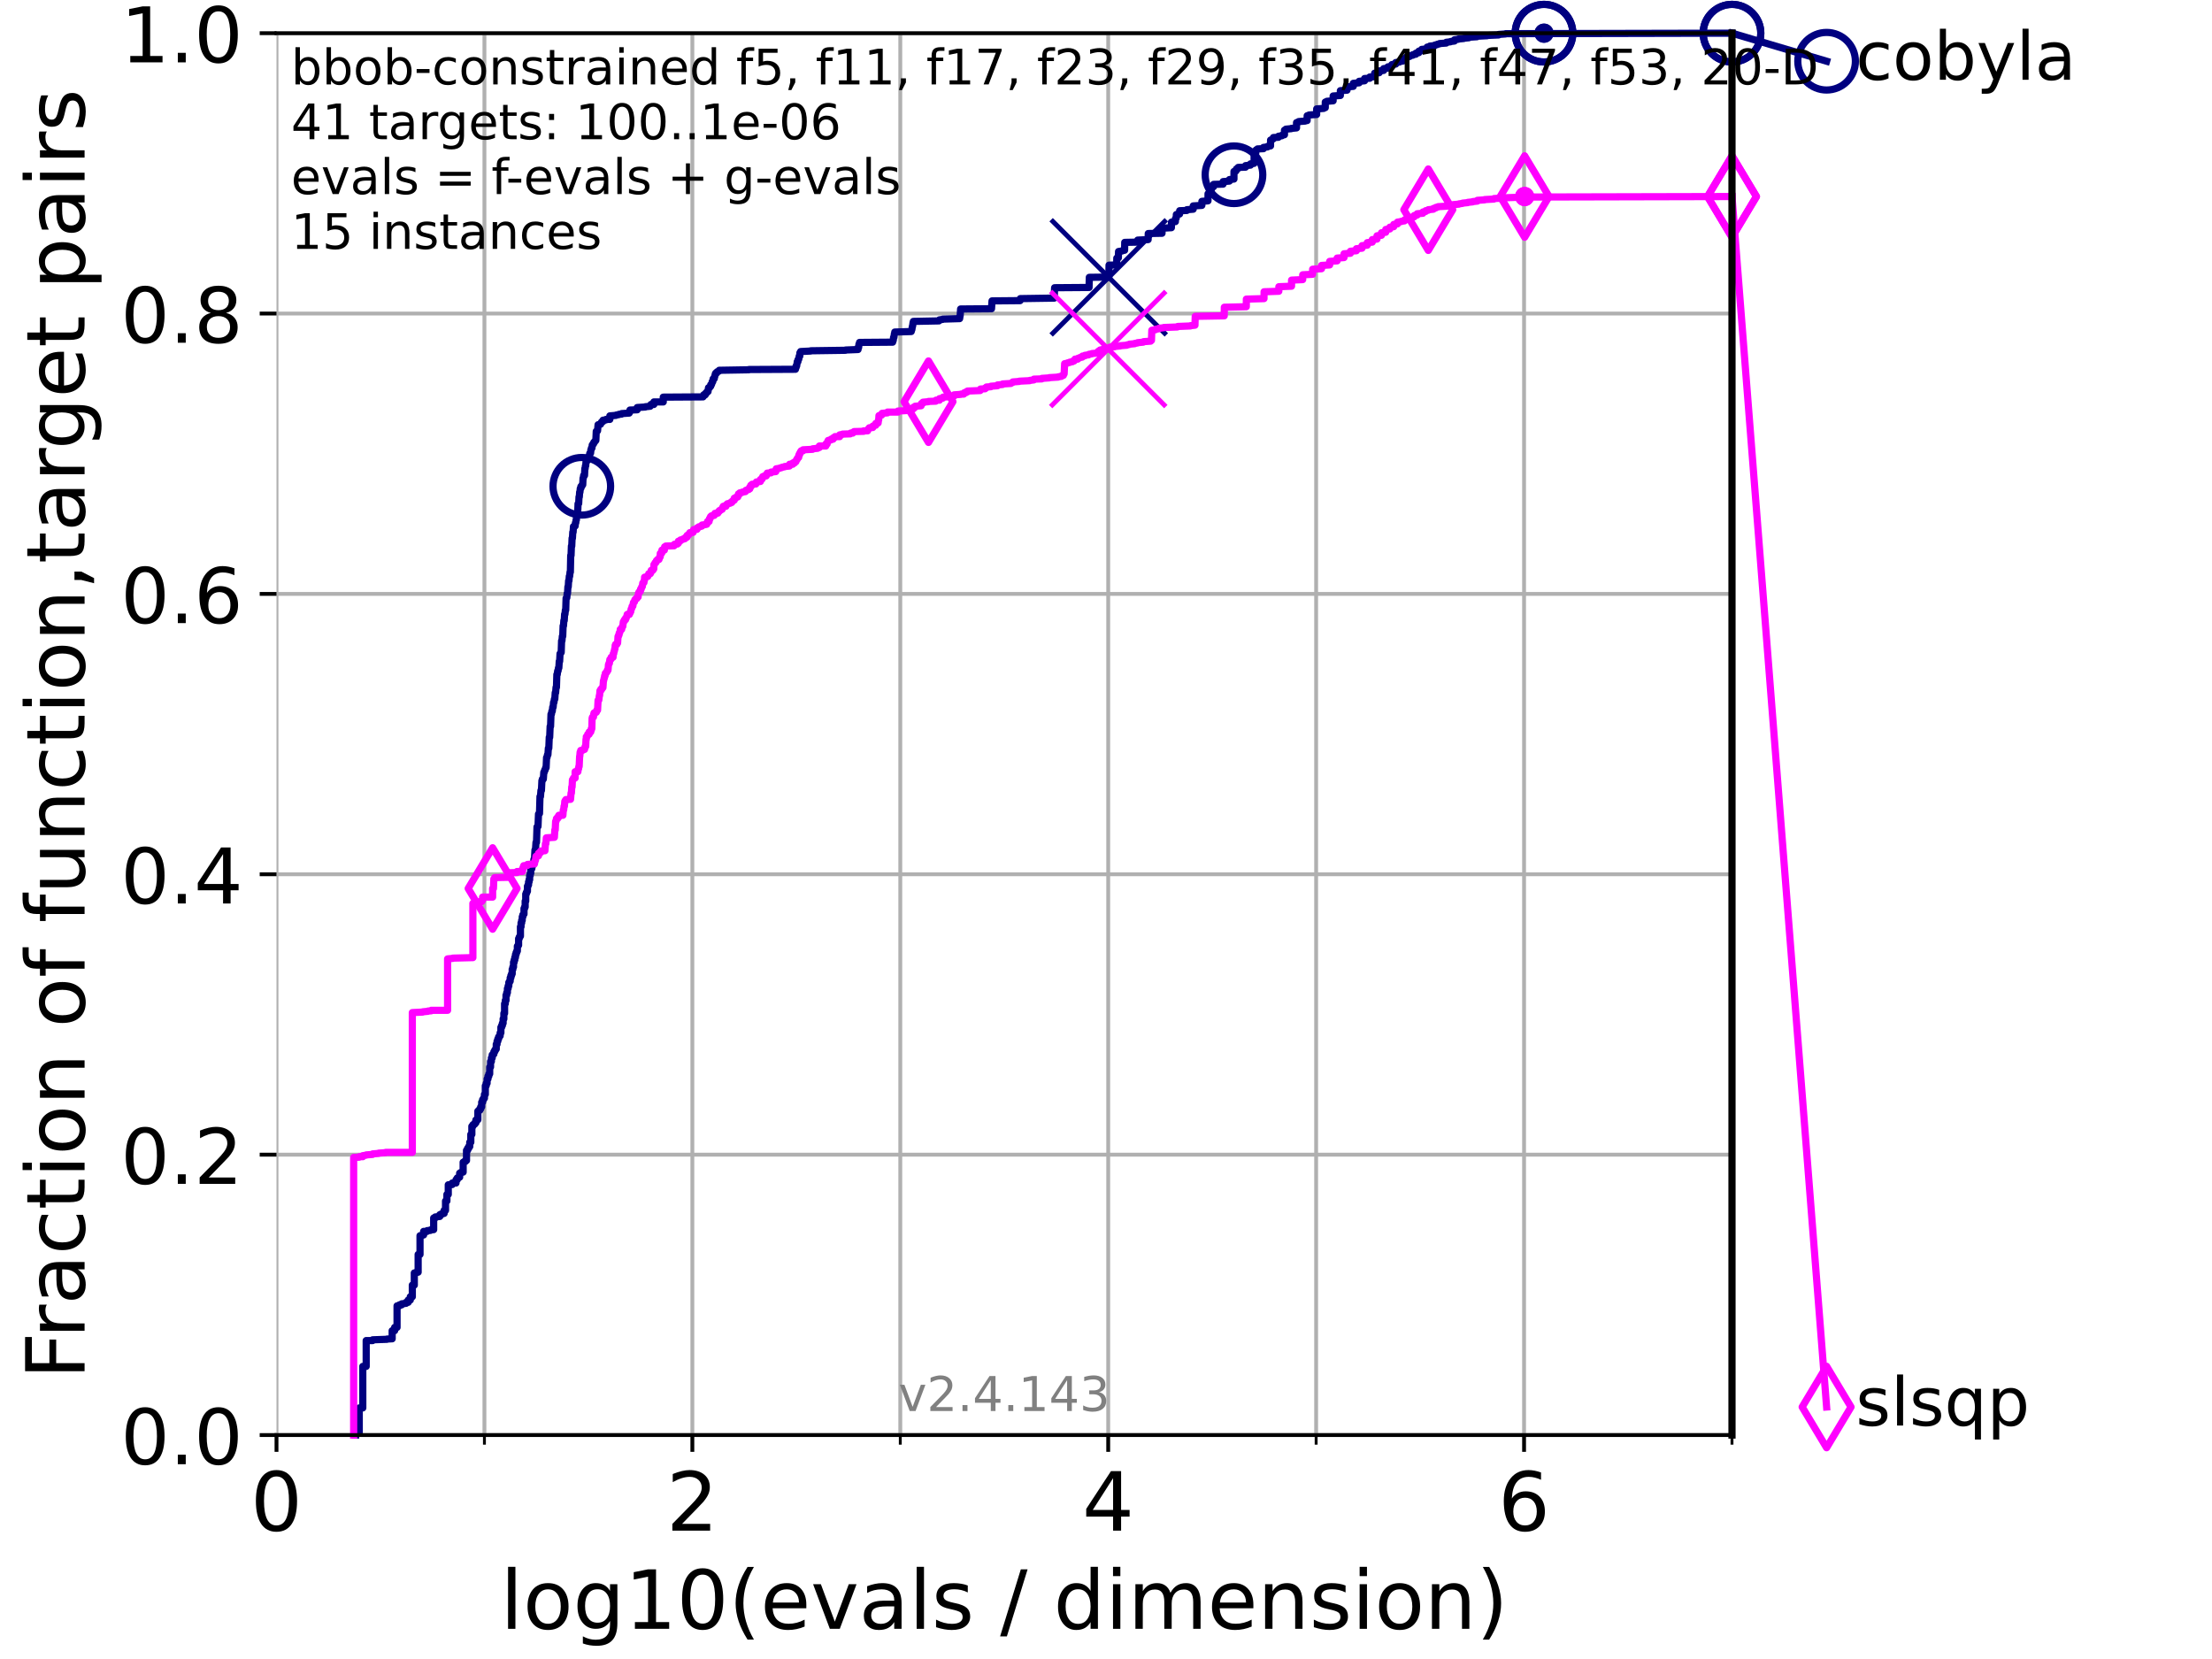<?xml version="1.0" encoding="utf-8" standalone="no"?>
<!DOCTYPE svg PUBLIC "-//W3C//DTD SVG 1.1//EN"
  "http://www.w3.org/Graphics/SVG/1.1/DTD/svg11.dtd">
<!-- Created with matplotlib (https://matplotlib.org/) -->
<svg height="345.6pt" version="1.1" viewBox="0 0 460.8 345.6" width="460.8pt" xmlns="http://www.w3.org/2000/svg" xmlns:xlink="http://www.w3.org/1999/xlink">
 <defs>
  <style type="text/css">*{stroke-linecap:butt;stroke-linejoin:round;}</style>
 </defs>
 <g id="figure_1">
  <g id="patch_1">
   <path d="M 0 345.6 
L 460.8 345.6 
L 460.8 0 
L 0 0 
z
" style="fill:#ffffff;"/>
  </g>
  <g id="axes_1">
   <g id="patch_2">
    <path d="M 57.6 298.944 
L 360.806 298.944 
L 360.806 6.912 
L 57.6 6.912 
z
" style="fill:#ffffff;"/>
   </g>
   <g id="matplotlib.axis_1">
    <g id="xtick_1">
     <g id="line2d_1">
      <path clip-path="url(#pb1d652f7c6)" d="M 57.6 298.944 
L 57.6 6.912 
" style="fill:none;stroke:#b0b0b0;stroke-linecap:square;stroke-width:0.8;"/>
     </g>
     <g id="line2d_2">
      <defs>
       <path d="M 0 0 
L 0 3.5 
" id="m2a0eabf183" style="stroke:#000000;stroke-width:0.8;"/>
      </defs>
      <g>
       <use style="stroke:#000000;stroke-width:0.8;" x="57.6" xlink:href="#m2a0eabf183" y="298.944"/>
      </g>
     </g>
     <g id="text_1">
      <!-- 0 -->
      <g transform="translate(52.192 318.861)scale(0.17 -0.17)">
       <defs>
        <path d="M 31.781 66.406 
Q 24.172 66.406 20.328 58.906 
Q 16.5 51.422 16.5 36.375 
Q 16.5 21.391 20.328 13.891 
Q 24.172 6.391 31.781 6.391 
Q 39.453 6.391 43.281 13.891 
Q 47.125 21.391 47.125 36.375 
Q 47.125 51.422 43.281 58.906 
Q 39.453 66.406 31.781 66.406 
z
M 31.781 74.219 
Q 44.047 74.219 50.516 64.516 
Q 56.984 54.828 56.984 36.375 
Q 56.984 17.969 50.516 8.266 
Q 44.047 -1.422 31.781 -1.422 
Q 19.531 -1.422 13.062 8.266 
Q 6.594 17.969 6.594 36.375 
Q 6.594 54.828 13.062 64.516 
Q 19.531 74.219 31.781 74.219 
z
" id="DejaVuSans-48"/>
       </defs>
       <use xlink:href="#DejaVuSans-48"/>
      </g>
     </g>
    </g>
    <g id="xtick_2">
     <g id="line2d_3">
      <path clip-path="url(#pb1d652f7c6)" d="M 144.23 298.944 
L 144.23 6.912 
" style="fill:none;stroke:#b0b0b0;stroke-linecap:square;stroke-width:0.8;"/>
     </g>
     <g id="line2d_4">
      <g>
       <use style="stroke:#000000;stroke-width:0.8;" x="144.23" xlink:href="#m2a0eabf183" y="298.944"/>
      </g>
     </g>
     <g id="text_2">
      <!-- 2 -->
      <g transform="translate(138.822 318.861)scale(0.17 -0.17)">
       <defs>
        <path d="M 19.188 8.297 
L 53.609 8.297 
L 53.609 0 
L 7.328 0 
L 7.328 8.297 
Q 12.938 14.109 22.625 23.891 
Q 32.328 33.688 34.812 36.531 
Q 39.547 41.844 41.422 45.531 
Q 43.312 49.219 43.312 52.781 
Q 43.312 58.594 39.234 62.25 
Q 35.156 65.922 28.609 65.922 
Q 23.969 65.922 18.812 64.312 
Q 13.672 62.703 7.812 59.422 
L 7.812 69.391 
Q 13.766 71.781 18.938 73 
Q 24.125 74.219 28.422 74.219 
Q 39.75 74.219 46.484 68.547 
Q 53.219 62.891 53.219 53.422 
Q 53.219 48.922 51.531 44.891 
Q 49.859 40.875 45.406 35.406 
Q 44.188 33.984 37.641 27.219 
Q 31.109 20.453 19.188 8.297 
z
" id="DejaVuSans-50"/>
       </defs>
       <use xlink:href="#DejaVuSans-50"/>
      </g>
     </g>
    </g>
    <g id="xtick_3">
     <g id="line2d_5">
      <path clip-path="url(#pb1d652f7c6)" d="M 230.861 298.944 
L 230.861 6.912 
" style="fill:none;stroke:#b0b0b0;stroke-linecap:square;stroke-width:0.8;"/>
     </g>
     <g id="line2d_6">
      <g>
       <use style="stroke:#000000;stroke-width:0.8;" x="230.861" xlink:href="#m2a0eabf183" y="298.944"/>
      </g>
     </g>
     <g id="text_3">
      <!-- 4 -->
      <g transform="translate(225.453 318.861)scale(0.17 -0.17)">
       <defs>
        <path d="M 37.797 64.312 
L 12.891 25.391 
L 37.797 25.391 
z
M 35.203 72.906 
L 47.609 72.906 
L 47.609 25.391 
L 58.016 25.391 
L 58.016 17.188 
L 47.609 17.188 
L 47.609 0 
L 37.797 0 
L 37.797 17.188 
L 4.891 17.188 
L 4.891 26.703 
z
" id="DejaVuSans-52"/>
       </defs>
       <use xlink:href="#DejaVuSans-52"/>
      </g>
     </g>
    </g>
    <g id="xtick_4">
     <g id="line2d_7">
      <path clip-path="url(#pb1d652f7c6)" d="M 317.491 298.944 
L 317.491 6.912 
" style="fill:none;stroke:#b0b0b0;stroke-linecap:square;stroke-width:0.8;"/>
     </g>
     <g id="line2d_8">
      <g>
       <use style="stroke:#000000;stroke-width:0.8;" x="317.491" xlink:href="#m2a0eabf183" y="298.944"/>
      </g>
     </g>
     <g id="text_4">
      <!-- 6 -->
      <g transform="translate(312.083 318.861)scale(0.17 -0.17)">
       <defs>
        <path d="M 33.016 40.375 
Q 26.375 40.375 22.484 35.828 
Q 18.609 31.297 18.609 23.391 
Q 18.609 15.531 22.484 10.953 
Q 26.375 6.391 33.016 6.391 
Q 39.656 6.391 43.531 10.953 
Q 47.406 15.531 47.406 23.391 
Q 47.406 31.297 43.531 35.828 
Q 39.656 40.375 33.016 40.375 
z
M 52.594 71.297 
L 52.594 62.312 
Q 48.875 64.062 45.094 64.984 
Q 41.312 65.922 37.594 65.922 
Q 27.828 65.922 22.672 59.328 
Q 17.531 52.734 16.797 39.406 
Q 19.672 43.656 24.016 45.922 
Q 28.375 48.188 33.594 48.188 
Q 44.578 48.188 50.953 41.516 
Q 57.328 34.859 57.328 23.391 
Q 57.328 12.156 50.688 5.359 
Q 44.047 -1.422 33.016 -1.422 
Q 20.359 -1.422 13.672 8.266 
Q 6.984 17.969 6.984 36.375 
Q 6.984 53.656 15.188 63.938 
Q 23.391 74.219 37.203 74.219 
Q 40.922 74.219 44.703 73.484 
Q 48.484 72.75 52.594 71.297 
z
" id="DejaVuSans-54"/>
       </defs>
       <use xlink:href="#DejaVuSans-54"/>
      </g>
     </g>
    </g>
    <g id="xtick_5">
     <g id="line2d_9">
      <path clip-path="url(#pb1d652f7c6)" d="M 100.915 298.944 
L 100.915 6.912 
" style="fill:none;stroke:#b0b0b0;stroke-linecap:square;stroke-width:0.8;"/>
     </g>
     <g id="line2d_10">
      <defs>
       <path d="M 0 0 
L 0 2 
" id="m6343d4706e" style="stroke:#000000;stroke-width:0.6;"/>
      </defs>
      <g>
       <use style="stroke:#000000;stroke-width:0.6;" x="100.915" xlink:href="#m6343d4706e" y="298.944"/>
      </g>
     </g>
    </g>
    <g id="xtick_6">
     <g id="line2d_11">
      <path clip-path="url(#pb1d652f7c6)" d="M 187.546 298.944 
L 187.546 6.912 
" style="fill:none;stroke:#b0b0b0;stroke-linecap:square;stroke-width:0.8;"/>
     </g>
     <g id="line2d_12">
      <g>
       <use style="stroke:#000000;stroke-width:0.6;" x="187.546" xlink:href="#m6343d4706e" y="298.944"/>
      </g>
     </g>
    </g>
    <g id="xtick_7">
     <g id="line2d_13">
      <path clip-path="url(#pb1d652f7c6)" d="M 274.176 298.944 
L 274.176 6.912 
" style="fill:none;stroke:#b0b0b0;stroke-linecap:square;stroke-width:0.8;"/>
     </g>
     <g id="line2d_14">
      <g>
       <use style="stroke:#000000;stroke-width:0.6;" x="274.176" xlink:href="#m6343d4706e" y="298.944"/>
      </g>
     </g>
    </g>
    <g id="xtick_8">
     <g id="line2d_15">
      <path clip-path="url(#pb1d652f7c6)" d="M 360.806 298.944 
L 360.806 6.912 
" style="fill:none;stroke:#b0b0b0;stroke-linecap:square;stroke-width:0.8;"/>
     </g>
     <g id="line2d_16">
      <g>
       <use style="stroke:#000000;stroke-width:0.6;" x="360.806" xlink:href="#m6343d4706e" y="298.944"/>
      </g>
     </g>
    </g>
    <g id="text_5">
     <!-- log10(evals / dimension) -->
     <g transform="translate(104.239 339.314)scale(0.17 -0.17)">
      <defs>
       <path d="M 9.422 75.984 
L 18.406 75.984 
L 18.406 0 
L 9.422 0 
z
" id="DejaVuSans-108"/>
       <path d="M 30.609 48.391 
Q 23.391 48.391 19.188 42.75 
Q 14.984 37.109 14.984 27.297 
Q 14.984 17.484 19.156 11.844 
Q 23.344 6.203 30.609 6.203 
Q 37.797 6.203 41.984 11.859 
Q 46.188 17.531 46.188 27.297 
Q 46.188 37.016 41.984 42.703 
Q 37.797 48.391 30.609 48.391 
z
M 30.609 56 
Q 42.328 56 49.016 48.375 
Q 55.719 40.766 55.719 27.297 
Q 55.719 13.875 49.016 6.219 
Q 42.328 -1.422 30.609 -1.422 
Q 18.844 -1.422 12.172 6.219 
Q 5.516 13.875 5.516 27.297 
Q 5.516 40.766 12.172 48.375 
Q 18.844 56 30.609 56 
z
" id="DejaVuSans-111"/>
       <path d="M 45.406 27.984 
Q 45.406 37.75 41.375 43.109 
Q 37.359 48.484 30.078 48.484 
Q 22.859 48.484 18.828 43.109 
Q 14.797 37.75 14.797 27.984 
Q 14.797 18.266 18.828 12.891 
Q 22.859 7.516 30.078 7.516 
Q 37.359 7.516 41.375 12.891 
Q 45.406 18.266 45.406 27.984 
z
M 54.391 6.781 
Q 54.391 -7.172 48.188 -13.984 
Q 42 -20.797 29.203 -20.797 
Q 24.469 -20.797 20.266 -20.094 
Q 16.062 -19.391 12.109 -17.922 
L 12.109 -9.188 
Q 16.062 -11.328 19.922 -12.344 
Q 23.781 -13.375 27.781 -13.375 
Q 36.625 -13.375 41.016 -8.766 
Q 45.406 -4.156 45.406 5.172 
L 45.406 9.625 
Q 42.625 4.781 38.281 2.391 
Q 33.938 0 27.875 0 
Q 17.828 0 11.672 7.656 
Q 5.516 15.328 5.516 27.984 
Q 5.516 40.672 11.672 48.328 
Q 17.828 56 27.875 56 
Q 33.938 56 38.281 53.609 
Q 42.625 51.219 45.406 46.391 
L 45.406 54.688 
L 54.391 54.688 
z
" id="DejaVuSans-103"/>
       <path d="M 12.406 8.297 
L 28.516 8.297 
L 28.516 63.922 
L 10.984 60.406 
L 10.984 69.391 
L 28.422 72.906 
L 38.281 72.906 
L 38.281 8.297 
L 54.391 8.297 
L 54.391 0 
L 12.406 0 
z
" id="DejaVuSans-49"/>
       <path d="M 31 75.875 
Q 24.469 64.656 21.281 53.656 
Q 18.109 42.672 18.109 31.391 
Q 18.109 20.125 21.312 9.062 
Q 24.516 -2 31 -13.188 
L 23.188 -13.188 
Q 15.875 -1.703 12.234 9.375 
Q 8.594 20.453 8.594 31.391 
Q 8.594 42.281 12.203 53.312 
Q 15.828 64.359 23.188 75.875 
z
" id="DejaVuSans-40"/>
       <path d="M 56.203 29.594 
L 56.203 25.203 
L 14.891 25.203 
Q 15.484 15.922 20.484 11.062 
Q 25.484 6.203 34.422 6.203 
Q 39.594 6.203 44.453 7.469 
Q 49.312 8.734 54.109 11.281 
L 54.109 2.781 
Q 49.266 0.734 44.188 -0.344 
Q 39.109 -1.422 33.891 -1.422 
Q 20.797 -1.422 13.156 6.188 
Q 5.516 13.812 5.516 26.812 
Q 5.516 40.234 12.766 48.109 
Q 20.016 56 32.328 56 
Q 43.359 56 49.781 48.891 
Q 56.203 41.797 56.203 29.594 
z
M 47.219 32.234 
Q 47.125 39.594 43.094 43.984 
Q 39.062 48.391 32.422 48.391 
Q 24.906 48.391 20.391 44.141 
Q 15.875 39.891 15.188 32.172 
z
" id="DejaVuSans-101"/>
       <path d="M 2.984 54.688 
L 12.5 54.688 
L 29.594 8.797 
L 46.688 54.688 
L 56.203 54.688 
L 35.688 0 
L 23.484 0 
z
" id="DejaVuSans-118"/>
       <path d="M 34.281 27.484 
Q 23.391 27.484 19.188 25 
Q 14.984 22.516 14.984 16.5 
Q 14.984 11.719 18.141 8.906 
Q 21.297 6.109 26.703 6.109 
Q 34.188 6.109 38.703 11.406 
Q 43.219 16.703 43.219 25.484 
L 43.219 27.484 
z
M 52.203 31.203 
L 52.203 0 
L 43.219 0 
L 43.219 8.297 
Q 40.141 3.328 35.547 0.953 
Q 30.953 -1.422 24.312 -1.422 
Q 15.922 -1.422 10.953 3.297 
Q 6 8.016 6 15.922 
Q 6 25.141 12.172 29.828 
Q 18.359 34.516 30.609 34.516 
L 43.219 34.516 
L 43.219 35.406 
Q 43.219 41.609 39.141 45 
Q 35.062 48.391 27.688 48.391 
Q 23 48.391 18.547 47.266 
Q 14.109 46.141 10.016 43.891 
L 10.016 52.203 
Q 14.938 54.109 19.578 55.047 
Q 24.219 56 28.609 56 
Q 40.484 56 46.344 49.844 
Q 52.203 43.703 52.203 31.203 
z
" id="DejaVuSans-97"/>
       <path d="M 44.281 53.078 
L 44.281 44.578 
Q 40.484 46.531 36.375 47.5 
Q 32.281 48.484 27.875 48.484 
Q 21.188 48.484 17.844 46.438 
Q 14.5 44.391 14.5 40.281 
Q 14.5 37.156 16.891 35.375 
Q 19.281 33.594 26.516 31.984 
L 29.594 31.297 
Q 39.156 29.25 43.188 25.516 
Q 47.219 21.781 47.219 15.094 
Q 47.219 7.469 41.188 3.016 
Q 35.156 -1.422 24.609 -1.422 
Q 20.219 -1.422 15.453 -0.562 
Q 10.688 0.297 5.422 2 
L 5.422 11.281 
Q 10.406 8.688 15.234 7.391 
Q 20.062 6.109 24.812 6.109 
Q 31.156 6.109 34.562 8.281 
Q 37.984 10.453 37.984 14.406 
Q 37.984 18.062 35.516 20.016 
Q 33.062 21.969 24.703 23.781 
L 21.578 24.516 
Q 13.234 26.266 9.516 29.906 
Q 5.812 33.547 5.812 39.891 
Q 5.812 47.609 11.281 51.797 
Q 16.75 56 26.812 56 
Q 31.781 56 36.172 55.266 
Q 40.578 54.547 44.281 53.078 
z
" id="DejaVuSans-115"/>
       <path id="DejaVuSans-32"/>
       <path d="M 25.391 72.906 
L 33.688 72.906 
L 8.297 -9.281 
L 0 -9.281 
z
" id="DejaVuSans-47"/>
       <path d="M 45.406 46.391 
L 45.406 75.984 
L 54.391 75.984 
L 54.391 0 
L 45.406 0 
L 45.406 8.203 
Q 42.578 3.328 38.25 0.953 
Q 33.938 -1.422 27.875 -1.422 
Q 17.969 -1.422 11.734 6.484 
Q 5.516 14.406 5.516 27.297 
Q 5.516 40.188 11.734 48.094 
Q 17.969 56 27.875 56 
Q 33.938 56 38.25 53.625 
Q 42.578 51.266 45.406 46.391 
z
M 14.797 27.297 
Q 14.797 17.391 18.875 11.75 
Q 22.953 6.109 30.078 6.109 
Q 37.203 6.109 41.297 11.75 
Q 45.406 17.391 45.406 27.297 
Q 45.406 37.203 41.297 42.844 
Q 37.203 48.484 30.078 48.484 
Q 22.953 48.484 18.875 42.844 
Q 14.797 37.203 14.797 27.297 
z
" id="DejaVuSans-100"/>
       <path d="M 9.422 54.688 
L 18.406 54.688 
L 18.406 0 
L 9.422 0 
z
M 9.422 75.984 
L 18.406 75.984 
L 18.406 64.594 
L 9.422 64.594 
z
" id="DejaVuSans-105"/>
       <path d="M 52 44.188 
Q 55.375 50.25 60.062 53.125 
Q 64.75 56 71.094 56 
Q 79.641 56 84.281 50.016 
Q 88.922 44.047 88.922 33.016 
L 88.922 0 
L 79.891 0 
L 79.891 32.719 
Q 79.891 40.578 77.094 44.375 
Q 74.312 48.188 68.609 48.188 
Q 61.625 48.188 57.562 43.547 
Q 53.516 38.922 53.516 30.906 
L 53.516 0 
L 44.484 0 
L 44.484 32.719 
Q 44.484 40.625 41.703 44.406 
Q 38.922 48.188 33.109 48.188 
Q 26.219 48.188 22.156 43.531 
Q 18.109 38.875 18.109 30.906 
L 18.109 0 
L 9.078 0 
L 9.078 54.688 
L 18.109 54.688 
L 18.109 46.188 
Q 21.188 51.219 25.484 53.609 
Q 29.781 56 35.688 56 
Q 41.656 56 45.828 52.969 
Q 50 49.953 52 44.188 
z
" id="DejaVuSans-109"/>
       <path d="M 54.891 33.016 
L 54.891 0 
L 45.906 0 
L 45.906 32.719 
Q 45.906 40.484 42.875 44.328 
Q 39.844 48.188 33.797 48.188 
Q 26.516 48.188 22.312 43.547 
Q 18.109 38.922 18.109 30.906 
L 18.109 0 
L 9.078 0 
L 9.078 54.688 
L 18.109 54.688 
L 18.109 46.188 
Q 21.344 51.125 25.703 53.562 
Q 30.078 56 35.797 56 
Q 45.219 56 50.047 50.172 
Q 54.891 44.344 54.891 33.016 
z
" id="DejaVuSans-110"/>
       <path d="M 8.016 75.875 
L 15.828 75.875 
Q 23.141 64.359 26.781 53.312 
Q 30.422 42.281 30.422 31.391 
Q 30.422 20.453 26.781 9.375 
Q 23.141 -1.703 15.828 -13.188 
L 8.016 -13.188 
Q 14.5 -2 17.703 9.062 
Q 20.906 20.125 20.906 31.391 
Q 20.906 42.672 17.703 53.656 
Q 14.5 64.656 8.016 75.875 
z
" id="DejaVuSans-41"/>
      </defs>
      <use xlink:href="#DejaVuSans-108"/>
      <use x="27.783" xlink:href="#DejaVuSans-111"/>
      <use x="88.965" xlink:href="#DejaVuSans-103"/>
      <use x="152.441" xlink:href="#DejaVuSans-49"/>
      <use x="216.064" xlink:href="#DejaVuSans-48"/>
      <use x="279.688" xlink:href="#DejaVuSans-40"/>
      <use x="318.701" xlink:href="#DejaVuSans-101"/>
      <use x="380.225" xlink:href="#DejaVuSans-118"/>
      <use x="439.404" xlink:href="#DejaVuSans-97"/>
      <use x="500.684" xlink:href="#DejaVuSans-108"/>
      <use x="528.467" xlink:href="#DejaVuSans-115"/>
      <use x="580.566" xlink:href="#DejaVuSans-32"/>
      <use x="612.354" xlink:href="#DejaVuSans-47"/>
      <use x="646.045" xlink:href="#DejaVuSans-32"/>
      <use x="677.832" xlink:href="#DejaVuSans-100"/>
      <use x="741.309" xlink:href="#DejaVuSans-105"/>
      <use x="769.092" xlink:href="#DejaVuSans-109"/>
      <use x="866.504" xlink:href="#DejaVuSans-101"/>
      <use x="928.027" xlink:href="#DejaVuSans-110"/>
      <use x="991.406" xlink:href="#DejaVuSans-115"/>
      <use x="1043.506" xlink:href="#DejaVuSans-105"/>
      <use x="1071.289" xlink:href="#DejaVuSans-111"/>
      <use x="1132.471" xlink:href="#DejaVuSans-110"/>
      <use x="1195.85" xlink:href="#DejaVuSans-41"/>
     </g>
    </g>
   </g>
   <g id="matplotlib.axis_2">
    <g id="ytick_1">
     <g id="line2d_17">
      <path clip-path="url(#pb1d652f7c6)" d="M 57.6 298.944 
L 360.806 298.944 
" style="fill:none;stroke:#b0b0b0;stroke-linecap:square;stroke-width:0.8;"/>
     </g>
     <g id="line2d_18">
      <defs>
       <path d="M 0 0 
L -3.5 0 
" id="m561ead4bc6" style="stroke:#000000;stroke-width:0.8;"/>
      </defs>
      <g>
       <use style="stroke:#000000;stroke-width:0.8;" x="57.6" xlink:href="#m561ead4bc6" y="298.944"/>
      </g>
     </g>
     <g id="text_6">
      <!-- 0.0 -->
      <g transform="translate(25.155 305.023)scale(0.16 -0.16)">
       <defs>
        <path d="M 10.688 12.406 
L 21 12.406 
L 21 0 
L 10.688 0 
z
" id="DejaVuSans-46"/>
       </defs>
       <use xlink:href="#DejaVuSans-48"/>
       <use x="63.623" xlink:href="#DejaVuSans-46"/>
       <use x="95.41" xlink:href="#DejaVuSans-48"/>
      </g>
     </g>
    </g>
    <g id="ytick_2">
     <g id="line2d_19">
      <path clip-path="url(#pb1d652f7c6)" d="M 57.6 240.538 
L 360.806 240.538 
" style="fill:none;stroke:#b0b0b0;stroke-linecap:square;stroke-width:0.8;"/>
     </g>
     <g id="line2d_20">
      <g>
       <use style="stroke:#000000;stroke-width:0.8;" x="57.6" xlink:href="#m561ead4bc6" y="240.538"/>
      </g>
     </g>
     <g id="text_7">
      <!-- 0.2 -->
      <g transform="translate(25.155 246.616)scale(0.16 -0.16)">
       <use xlink:href="#DejaVuSans-48"/>
       <use x="63.623" xlink:href="#DejaVuSans-46"/>
       <use x="95.41" xlink:href="#DejaVuSans-50"/>
      </g>
     </g>
    </g>
    <g id="ytick_3">
     <g id="line2d_21">
      <path clip-path="url(#pb1d652f7c6)" d="M 57.6 182.131 
L 360.806 182.131 
" style="fill:none;stroke:#b0b0b0;stroke-linecap:square;stroke-width:0.8;"/>
     </g>
     <g id="line2d_22">
      <g>
       <use style="stroke:#000000;stroke-width:0.8;" x="57.6" xlink:href="#m561ead4bc6" y="182.131"/>
      </g>
     </g>
     <g id="text_8">
      <!-- 0.4 -->
      <g transform="translate(25.155 188.21)scale(0.16 -0.16)">
       <use xlink:href="#DejaVuSans-48"/>
       <use x="63.623" xlink:href="#DejaVuSans-46"/>
       <use x="95.41" xlink:href="#DejaVuSans-52"/>
      </g>
     </g>
    </g>
    <g id="ytick_4">
     <g id="line2d_23">
      <path clip-path="url(#pb1d652f7c6)" d="M 57.6 123.725 
L 360.806 123.725 
" style="fill:none;stroke:#b0b0b0;stroke-linecap:square;stroke-width:0.8;"/>
     </g>
     <g id="line2d_24">
      <g>
       <use style="stroke:#000000;stroke-width:0.8;" x="57.6" xlink:href="#m561ead4bc6" y="123.725"/>
      </g>
     </g>
     <g id="text_9">
      <!-- 0.6 -->
      <g transform="translate(25.155 129.804)scale(0.16 -0.16)">
       <use xlink:href="#DejaVuSans-48"/>
       <use x="63.623" xlink:href="#DejaVuSans-46"/>
       <use x="95.41" xlink:href="#DejaVuSans-54"/>
      </g>
     </g>
    </g>
    <g id="ytick_5">
     <g id="line2d_25">
      <path clip-path="url(#pb1d652f7c6)" d="M 57.6 65.318 
L 360.806 65.318 
" style="fill:none;stroke:#b0b0b0;stroke-linecap:square;stroke-width:0.8;"/>
     </g>
     <g id="line2d_26">
      <g>
       <use style="stroke:#000000;stroke-width:0.8;" x="57.6" xlink:href="#m561ead4bc6" y="65.318"/>
      </g>
     </g>
     <g id="text_10">
      <!-- 0.8 -->
      <g transform="translate(25.155 71.397)scale(0.16 -0.16)">
       <defs>
        <path d="M 31.781 34.625 
Q 24.75 34.625 20.719 30.859 
Q 16.703 27.094 16.703 20.516 
Q 16.703 13.922 20.719 10.156 
Q 24.75 6.391 31.781 6.391 
Q 38.812 6.391 42.859 10.172 
Q 46.922 13.969 46.922 20.516 
Q 46.922 27.094 42.891 30.859 
Q 38.875 34.625 31.781 34.625 
z
M 21.922 38.812 
Q 15.578 40.375 12.031 44.719 
Q 8.5 49.078 8.5 55.328 
Q 8.5 64.062 14.719 69.141 
Q 20.953 74.219 31.781 74.219 
Q 42.672 74.219 48.875 69.141 
Q 55.078 64.062 55.078 55.328 
Q 55.078 49.078 51.531 44.719 
Q 48 40.375 41.703 38.812 
Q 48.828 37.156 52.797 32.312 
Q 56.781 27.484 56.781 20.516 
Q 56.781 9.906 50.312 4.234 
Q 43.844 -1.422 31.781 -1.422 
Q 19.734 -1.422 13.25 4.234 
Q 6.781 9.906 6.781 20.516 
Q 6.781 27.484 10.781 32.312 
Q 14.797 37.156 21.922 38.812 
z
M 18.312 54.391 
Q 18.312 48.734 21.844 45.562 
Q 25.391 42.391 31.781 42.391 
Q 38.141 42.391 41.719 45.562 
Q 45.312 48.734 45.312 54.391 
Q 45.312 60.062 41.719 63.234 
Q 38.141 66.406 31.781 66.406 
Q 25.391 66.406 21.844 63.234 
Q 18.312 60.062 18.312 54.391 
z
" id="DejaVuSans-56"/>
       </defs>
       <use xlink:href="#DejaVuSans-48"/>
       <use x="63.623" xlink:href="#DejaVuSans-46"/>
       <use x="95.41" xlink:href="#DejaVuSans-56"/>
      </g>
     </g>
    </g>
    <g id="ytick_6">
     <g id="line2d_27">
      <path clip-path="url(#pb1d652f7c6)" d="M 57.6 6.912 
L 360.806 6.912 
" style="fill:none;stroke:#b0b0b0;stroke-linecap:square;stroke-width:0.8;"/>
     </g>
     <g id="line2d_28">
      <g>
       <use style="stroke:#000000;stroke-width:0.8;" x="57.6" xlink:href="#m561ead4bc6" y="6.912"/>
      </g>
     </g>
     <g id="text_11">
      <!-- 1.0 -->
      <g transform="translate(25.155 12.991)scale(0.16 -0.16)">
       <use xlink:href="#DejaVuSans-49"/>
       <use x="63.623" xlink:href="#DejaVuSans-46"/>
       <use x="95.41" xlink:href="#DejaVuSans-48"/>
      </g>
     </g>
    </g>
    <g id="text_12">
     <!-- Fraction of function,target pairs -->
     <g transform="translate(17.62 287.313)rotate(-90)scale(0.17 -0.17)">
      <defs>
       <path d="M 9.812 72.906 
L 51.703 72.906 
L 51.703 64.594 
L 19.672 64.594 
L 19.672 43.109 
L 48.578 43.109 
L 48.578 34.812 
L 19.672 34.812 
L 19.672 0 
L 9.812 0 
z
" id="DejaVuSans-70"/>
       <path d="M 41.109 46.297 
Q 39.594 47.172 37.812 47.578 
Q 36.031 48 33.891 48 
Q 26.266 48 22.188 43.047 
Q 18.109 38.094 18.109 28.812 
L 18.109 0 
L 9.078 0 
L 9.078 54.688 
L 18.109 54.688 
L 18.109 46.188 
Q 20.953 51.172 25.484 53.578 
Q 30.031 56 36.531 56 
Q 37.453 56 38.578 55.875 
Q 39.703 55.766 41.062 55.516 
z
" id="DejaVuSans-114"/>
       <path d="M 48.781 52.594 
L 48.781 44.188 
Q 44.969 46.297 41.141 47.344 
Q 37.312 48.391 33.406 48.391 
Q 24.656 48.391 19.812 42.844 
Q 14.984 37.312 14.984 27.297 
Q 14.984 17.281 19.812 11.734 
Q 24.656 6.203 33.406 6.203 
Q 37.312 6.203 41.141 7.25 
Q 44.969 8.297 48.781 10.406 
L 48.781 2.094 
Q 45.016 0.344 40.984 -0.531 
Q 36.969 -1.422 32.422 -1.422 
Q 20.062 -1.422 12.781 6.344 
Q 5.516 14.109 5.516 27.297 
Q 5.516 40.672 12.859 48.328 
Q 20.219 56 33.016 56 
Q 37.156 56 41.109 55.141 
Q 45.062 54.297 48.781 52.594 
z
" id="DejaVuSans-99"/>
       <path d="M 18.312 70.219 
L 18.312 54.688 
L 36.812 54.688 
L 36.812 47.703 
L 18.312 47.703 
L 18.312 18.016 
Q 18.312 11.328 20.141 9.422 
Q 21.969 7.516 27.594 7.516 
L 36.812 7.516 
L 36.812 0 
L 27.594 0 
Q 17.188 0 13.234 3.875 
Q 9.281 7.766 9.281 18.016 
L 9.281 47.703 
L 2.688 47.703 
L 2.688 54.688 
L 9.281 54.688 
L 9.281 70.219 
z
" id="DejaVuSans-116"/>
       <path d="M 37.109 75.984 
L 37.109 68.5 
L 28.516 68.5 
Q 23.688 68.5 21.797 66.547 
Q 19.922 64.594 19.922 59.516 
L 19.922 54.688 
L 34.719 54.688 
L 34.719 47.703 
L 19.922 47.703 
L 19.922 0 
L 10.891 0 
L 10.891 47.703 
L 2.297 47.703 
L 2.297 54.688 
L 10.891 54.688 
L 10.891 58.5 
Q 10.891 67.625 15.141 71.797 
Q 19.391 75.984 28.609 75.984 
z
" id="DejaVuSans-102"/>
       <path d="M 8.5 21.578 
L 8.5 54.688 
L 17.484 54.688 
L 17.484 21.922 
Q 17.484 14.156 20.5 10.266 
Q 23.531 6.391 29.594 6.391 
Q 36.859 6.391 41.078 11.031 
Q 45.312 15.672 45.312 23.688 
L 45.312 54.688 
L 54.297 54.688 
L 54.297 0 
L 45.312 0 
L 45.312 8.406 
Q 42.047 3.422 37.719 1 
Q 33.406 -1.422 27.688 -1.422 
Q 18.266 -1.422 13.375 4.438 
Q 8.5 10.297 8.5 21.578 
z
M 31.109 56 
z
" id="DejaVuSans-117"/>
       <path d="M 11.719 12.406 
L 22.016 12.406 
L 22.016 4 
L 14.016 -11.625 
L 7.719 -11.625 
L 11.719 4 
z
" id="DejaVuSans-44"/>
       <path d="M 18.109 8.203 
L 18.109 -20.797 
L 9.078 -20.797 
L 9.078 54.688 
L 18.109 54.688 
L 18.109 46.391 
Q 20.953 51.266 25.266 53.625 
Q 29.594 56 35.594 56 
Q 45.562 56 51.781 48.094 
Q 58.016 40.188 58.016 27.297 
Q 58.016 14.406 51.781 6.484 
Q 45.562 -1.422 35.594 -1.422 
Q 29.594 -1.422 25.266 0.953 
Q 20.953 3.328 18.109 8.203 
z
M 48.688 27.297 
Q 48.688 37.203 44.609 42.844 
Q 40.531 48.484 33.406 48.484 
Q 26.266 48.484 22.188 42.844 
Q 18.109 37.203 18.109 27.297 
Q 18.109 17.391 22.188 11.75 
Q 26.266 6.109 33.406 6.109 
Q 40.531 6.109 44.609 11.75 
Q 48.688 17.391 48.688 27.297 
z
" id="DejaVuSans-112"/>
      </defs>
      <use xlink:href="#DejaVuSans-70"/>
      <use x="50.27" xlink:href="#DejaVuSans-114"/>
      <use x="91.383" xlink:href="#DejaVuSans-97"/>
      <use x="152.662" xlink:href="#DejaVuSans-99"/>
      <use x="207.643" xlink:href="#DejaVuSans-116"/>
      <use x="246.852" xlink:href="#DejaVuSans-105"/>
      <use x="274.635" xlink:href="#DejaVuSans-111"/>
      <use x="335.816" xlink:href="#DejaVuSans-110"/>
      <use x="399.195" xlink:href="#DejaVuSans-32"/>
      <use x="430.982" xlink:href="#DejaVuSans-111"/>
      <use x="492.164" xlink:href="#DejaVuSans-102"/>
      <use x="527.369" xlink:href="#DejaVuSans-32"/>
      <use x="559.156" xlink:href="#DejaVuSans-102"/>
      <use x="594.361" xlink:href="#DejaVuSans-117"/>
      <use x="657.74" xlink:href="#DejaVuSans-110"/>
      <use x="721.119" xlink:href="#DejaVuSans-99"/>
      <use x="776.1" xlink:href="#DejaVuSans-116"/>
      <use x="815.309" xlink:href="#DejaVuSans-105"/>
      <use x="843.092" xlink:href="#DejaVuSans-111"/>
      <use x="904.273" xlink:href="#DejaVuSans-110"/>
      <use x="967.652" xlink:href="#DejaVuSans-44"/>
      <use x="999.439" xlink:href="#DejaVuSans-116"/>
      <use x="1038.648" xlink:href="#DejaVuSans-97"/>
      <use x="1099.928" xlink:href="#DejaVuSans-114"/>
      <use x="1139.291" xlink:href="#DejaVuSans-103"/>
      <use x="1202.768" xlink:href="#DejaVuSans-101"/>
      <use x="1264.291" xlink:href="#DejaVuSans-116"/>
      <use x="1303.5" xlink:href="#DejaVuSans-32"/>
      <use x="1335.287" xlink:href="#DejaVuSans-112"/>
      <use x="1398.764" xlink:href="#DejaVuSans-97"/>
      <use x="1460.043" xlink:href="#DejaVuSans-105"/>
      <use x="1487.826" xlink:href="#DejaVuSans-114"/>
      <use x="1528.939" xlink:href="#DejaVuSans-115"/>
     </g>
    </g>
   </g>
   <g id="line2d_29">
    <defs>
     <path d="M 0 1.5 
C 0.398 1.5 0.779 1.342 1.061 1.061 
C 1.342 0.779 1.5 0.398 1.5 0 
C 1.5 -0.398 1.342 -0.779 1.061 -1.061 
C 0.779 -1.342 0.398 -1.5 0 -1.5 
C -0.398 -1.5 -0.779 -1.342 -1.061 -1.061 
C -1.342 -0.779 -1.5 -0.398 -1.5 0 
C -1.5 0.398 -1.342 0.779 -1.061 1.061 
C -0.779 1.342 -0.398 1.5 0 1.5 
z
" id="m54ed5435ae" style="stroke:#000080;"/>
    </defs>
    <g>
     <use style="fill:#000080;stroke:#000080;" x="321.644" xlink:href="#m54ed5435ae" y="6.912"/>
     <use style="fill:#000080;stroke:#000080;" x="321.644" xlink:href="#m54ed5435ae" y="6.912"/>
    </g>
   </g>
   <g id="line2d_30">
    <path d="M 74.069 298.944 
L 74.069 298.416 
L 74.837 298.416 
L 74.837 293.299 
L 75.575 293.299 
L 75.575 284.646 
L 76.285 284.646 
L 76.285 279.264 
L 77.629 279.264 
L 77.629 279.106 
L 80.621 279 
L 80.621 278.948 
L 81.696 278.895 
L 81.696 277.206 
L 82.212 277.206 
L 82.212 276.521 
L 82.713 276.521 
L 82.713 272.036 
L 83.202 272.036 
L 83.202 271.825 
L 83.678 271.825 
L 83.678 271.614 
L 84.596 271.508 
L 84.596 271.297 
L 85.039 271.297 
L 85.039 270.822 
L 85.471 270.822 
L 85.471 270.137 
L 85.894 270.137 
L 85.894 267.71 
L 86.307 267.71 
L 86.307 265.177 
L 86.712 265.177 
L 86.712 265.019 
L 87.108 265.019 
L 87.108 261.325 
L 87.496 261.325 
L 87.496 257.421 
L 87.876 257.421 
L 87.876 257.263 
L 88.249 257.263 
L 88.249 256.524 
L 88.972 256.524 
L 88.972 256.366 
L 89.669 256.313 
L 89.669 256.208 
L 90.341 256.155 
L 90.341 253.728 
L 90.668 253.728 
L 90.668 253.517 
L 91.617 253.411 
L 91.617 253.042 
L 91.923 253.042 
L 91.923 252.884 
L 92.52 252.778 
L 92.52 252.145 
L 92.812 252.145 
L 92.812 250.193 
L 93.099 250.193 
L 93.099 248.821 
L 93.382 248.821 
L 93.382 246.816 
L 94.206 246.763 
L 94.206 246.447 
L 94.995 246.447 
L 94.995 245.761 
L 95.251 245.761 
L 95.251 245.392 
L 95.503 245.392 
L 95.503 245.233 
L 95.753 245.233 
L 95.753 244.389 
L 95.999 244.389 
L 95.999 244.231 
L 96.481 244.178 
L 96.481 242.12 
L 96.718 242.12 
L 96.718 241.962 
L 96.951 241.962 
L 96.951 241.751 
L 97.182 241.751 
L 97.182 239.641 
L 97.41 239.641 
L 97.41 239.219 
L 97.635 239.219 
L 97.635 238.849 
L 97.858 238.849 
L 97.858 237.952 
L 98.078 237.952 
L 98.078 236.317 
L 98.295 236.317 
L 98.295 234.628 
L 98.51 234.628 
L 98.51 234.312 
L 98.723 234.312 
L 98.723 234.154 
L 98.933 234.154 
L 98.933 233.89 
L 99.141 233.89 
L 99.141 233.309 
L 99.55 233.257 
L 99.55 231.463 
L 99.751 231.463 
L 99.751 231.304 
L 99.95 231.304 
L 99.95 230.988 
L 100.147 230.988 
L 100.147 230.566 
L 100.342 230.566 
L 100.342 229.616 
L 100.535 229.616 
L 100.535 229.088 
L 100.726 229.088 
L 100.726 228.772 
L 100.915 228.772 
L 100.915 227.98 
L 101.102 227.98 
L 101.102 226.187 
L 101.288 226.187 
L 101.288 225.659 
L 101.471 225.659 
L 101.471 224.762 
L 101.653 224.762 
L 101.653 224.182 
L 101.833 224.182 
L 101.833 223.707 
L 102.011 223.707 
L 102.011 222.282 
L 102.188 222.282 
L 102.188 221.122 
L 102.363 221.122 
L 102.363 220.383 
L 102.536 220.383 
L 102.536 219.75 
L 102.708 219.75 
L 102.708 219.591 
L 102.878 219.591 
L 102.878 219.117 
L 103.047 219.117 
L 103.047 218.8 
L 103.214 218.8 
L 103.214 218.536 
L 103.38 218.536 
L 103.38 217.534 
L 103.544 217.534 
L 103.544 216.901 
L 103.707 216.901 
L 103.707 216.426 
L 103.869 216.426 
L 103.869 216.004 
L 104.029 216.004 
L 104.029 215.793 
L 104.188 215.793 
L 104.188 215.16 
L 104.345 215.16 
L 104.345 213.999 
L 104.501 213.999 
L 104.501 213.63 
L 104.656 213.63 
L 104.656 213.155 
L 104.809 213.155 
L 104.809 212.258 
L 104.962 212.258 
L 104.962 211.097 
L 105.113 211.097 
L 105.113 209.092 
L 105.263 209.092 
L 105.263 208.406 
L 105.411 208.406 
L 105.411 207.298 
L 105.559 207.298 
L 105.559 206.771 
L 105.705 206.771 
L 105.705 205.926 
L 105.851 205.926 
L 105.851 205.399 
L 105.995 205.399 
L 105.995 204.66 
L 106.138 204.66 
L 106.138 204.396 
L 106.28 204.396 
L 106.28 203.71 
L 106.421 203.71 
L 106.421 203.236 
L 106.561 203.236 
L 106.561 202.866 
L 106.699 202.866 
L 106.699 201.917 
L 106.837 201.917 
L 106.837 201.442 
L 106.974 201.442 
L 106.974 200.439 
L 107.11 200.439 
L 107.11 199.964 
L 107.245 199.964 
L 107.245 199.437 
L 107.379 199.437 
L 107.379 198.856 
L 107.512 198.856 
L 107.512 198.434 
L 107.644 198.434 
L 107.644 198.118 
L 107.775 198.118 
L 107.775 197.115 
L 107.905 197.115 
L 107.905 196.904 
L 108.034 196.904 
L 108.034 195.532 
L 108.163 195.532 
L 108.163 195.216 
L 108.29 195.216 
L 108.29 195.005 
L 108.417 195.005 
L 108.417 193.053 
L 108.543 193.053 
L 108.543 192.261 
L 108.668 192.261 
L 108.668 191.734 
L 108.792 191.734 
L 108.792 190.995 
L 108.915 190.995 
L 108.915 190.573 
L 109.038 190.573 
L 109.038 190.415 
L 109.159 190.415 
L 109.159 189.254 
L 109.28 189.254 
L 109.28 188.937 
L 109.401 188.937 
L 109.401 187.724 
L 109.52 187.724 
L 109.52 186.247 
L 109.639 186.247 
L 109.639 185.93 
L 109.757 185.93 
L 109.757 185.666 
L 109.874 185.666 
L 109.874 184.611 
L 109.99 184.611 
L 109.99 184.347 
L 110.106 184.347 
L 110.106 183.714 
L 110.221 183.714 
L 110.221 183.239 
L 110.336 183.239 
L 110.336 182.395 
L 110.449 182.395 
L 110.449 181.92 
L 110.562 181.92 
L 110.562 181.023 
L 110.786 180.97 
L 110.897 180.179 
L 111.117 180.126 
L 111.226 179.018 
L 111.335 179.018 
L 111.442 177.066 
L 111.55 177.066 
L 111.656 175.483 
L 111.762 175.483 
L 111.868 172.265 
L 112.077 172.159 
L 112.18 169.574 
L 112.386 169.469 
L 112.488 165.934 
L 112.589 165.934 
L 112.69 164.667 
L 112.79 164.667 
L 112.89 162.61 
L 112.989 162.61 
L 112.989 162.293 
L 113.186 162.293 
L 113.284 160.869 
L 113.381 160.869 
L 113.478 160.394 
L 113.574 160.394 
L 113.67 159.919 
L 113.765 159.919 
L 113.86 157.808 
L 113.954 157.808 
L 114.048 157.228 
L 114.142 157.228 
L 114.234 155.856 
L 114.327 155.856 
L 114.419 153.588 
L 114.51 153.588 
L 114.602 151.319 
L 114.692 151.319 
L 114.782 148.786 
L 114.872 148.786 
L 114.962 148.153 
L 115.051 148.153 
L 115.139 147.309 
L 115.227 147.309 
L 115.315 146.306 
L 115.402 146.306 
L 115.489 145.621 
L 115.576 145.621 
L 115.662 144.302 
L 115.747 144.302 
L 115.833 143.194 
L 115.918 143.194 
L 116.002 140.503 
L 116.086 140.503 
L 116.17 139.764 
L 116.253 139.764 
L 116.337 139.131 
L 116.419 139.131 
L 116.502 137.759 
L 116.584 137.759 
L 116.665 136.176 
L 116.746 136.176 
L 116.827 135.913 
L 116.908 135.913 
L 116.988 133.486 
L 117.068 133.486 
L 117.147 132.536 
L 117.227 132.536 
L 117.306 130.373 
L 117.384 130.373 
L 117.462 129.265 
L 117.54 129.265 
L 117.618 127.946 
L 117.695 127.946 
L 117.772 127.102 
L 117.849 127.102 
L 117.925 124.622 
L 118.077 124.516 
L 118.152 123.619 
L 118.227 123.619 
L 118.302 122.247 
L 118.376 122.247 
L 118.451 120.981 
L 118.525 120.981 
L 118.598 120.032 
L 118.672 120.032 
L 118.745 119.187 
L 118.817 119.187 
L 118.89 115.705 
L 118.962 115.705 
L 119.034 113.753 
L 119.106 113.753 
L 119.177 112.117 
L 119.248 112.117 
L 119.319 110.851 
L 119.39 110.851 
L 119.46 109.69 
L 119.808 109.585 
L 119.876 108.899 
L 119.945 108.899 
L 120.013 108.266 
L 120.081 108.266 
L 120.149 107.158 
L 120.217 107.158 
L 120.284 106.63 
L 120.351 106.63 
L 120.418 104.942 
L 120.551 104.889 
L 120.617 103.517 
L 120.683 103.517 
L 120.748 102.515 
L 120.814 102.515 
L 120.879 101.776 
L 121.009 101.723 
L 121.009 101.354 
L 121.202 101.301 
L 121.266 100.985 
L 121.393 100.985 
L 121.456 99.613 
L 121.519 99.613 
L 121.582 99.033 
L 121.769 99.033 
L 121.831 97.608 
L 121.893 97.608 
L 121.954 97.028 
L 122.016 97.028 
L 122.077 96.184 
L 122.259 96.078 
L 122.32 95.867 
L 122.5 95.761 
L 122.559 95.445 
L 122.619 95.445 
L 122.678 95.023 
L 122.796 94.917 
L 122.855 94.442 
L 123.03 94.39 
L 123.088 93.704 
L 123.145 93.704 
L 123.203 93.334 
L 123.318 93.334 
L 123.375 92.701 
L 123.488 92.701 
L 123.545 92.438 
L 123.658 92.438 
L 123.714 92.121 
L 123.881 92.068 
L 123.992 91.804 
L 124.129 91.752 
L 124.211 89.852 
L 124.482 89.747 
L 124.589 88.48 
L 125.116 88.375 
L 125.219 88.058 
L 125.322 87.953 
L 125.322 87.9 
L 125.628 87.795 
L 125.628 87.531 
L 126.226 87.478 
L 126.226 87.372 
L 127.041 87.372 
L 127.041 86.634 
L 128.31 86.528 
L 128.31 86.476 
L 128.914 86.37 
L 128.914 86.317 
L 129.5 86.265 
L 129.5 86.159 
L 131.078 86.053 
L 131.154 85.895 
L 131.229 85.79 
L 131.229 85.42 
L 132.743 85.368 
L 132.743 84.893 
L 134.432 84.787 
L 134.432 84.734 
L 135.449 84.629 
L 135.539 84.471 
L 135.598 84.418 
L 135.598 84.26 
L 136.213 84.26 
L 136.213 83.732 
L 138.168 83.732 
L 138.168 82.73 
L 146.454 82.677 
L 146.454 82.518 
L 146.588 82.518 
L 146.588 82.255 
L 146.917 82.255 
L 146.917 81.991 
L 147.079 81.991 
L 147.079 81.833 
L 147.256 81.78 
L 147.256 81.622 
L 147.495 81.569 
L 147.589 80.777 
L 147.808 80.777 
L 147.917 80.514 
L 148.056 80.461 
L 148.056 80.144 
L 148.224 80.091 
L 148.33 79.722 
L 148.36 79.722 
L 148.36 79.511 
L 148.481 79.511 
L 148.556 78.931 
L 148.793 78.878 
L 148.867 78.403 
L 148.911 78.403 
L 149.013 77.876 
L 149.101 77.876 
L 149.101 77.717 
L 149.288 77.717 
L 149.389 77.453 
L 149.701 77.348 
L 149.701 77.295 
L 149.827 77.295 
L 149.827 77.137 
L 156.01 77.031 
L 156.01 76.979 
L 165.707 76.926 
L 165.767 76.609 
L 165.839 76.556 
L 165.839 76.24 
L 165.958 76.24 
L 166.046 75.607 
L 166.076 75.607 
L 166.076 75.343 
L 166.222 75.343 
L 166.246 74.921 
L 166.397 74.815 
L 166.489 74.182 
L 166.616 74.182 
L 166.633 73.496 
L 166.787 73.496 
L 166.787 73.233 
L 168.883 73.127 
L 168.883 73.074 
L 176.136 72.969 
L 176.136 72.916 
L 178.745 72.81 
L 178.745 72.388 
L 178.87 72.388 
L 178.936 71.702 
L 179.06 71.65 
L 179.06 71.333 
L 185.949 71.28 
L 186.041 70.911 
L 186.078 70.911 
L 186.143 70.278 
L 186.226 70.278 
L 186.314 69.539 
L 186.359 69.487 
L 186.401 69.17 
L 189.826 69.064 
L 189.924 68.695 
L 189.963 68.642 
L 190.07 67.956 
L 190.106 67.956 
L 190.211 67.165 
L 190.268 67.06 
L 190.274 66.954 
L 195.598 66.848 
L 195.684 66.637 
L 196.404 66.532 
L 196.404 66.479 
L 199.906 66.374 
L 200.005 65.74 
L 200.019 65.74 
L 200.113 64.369 
L 206.549 64.316 
L 206.644 62.839 
L 206.661 62.839 
L 206.661 62.68 
L 212.499 62.628 
L 212.549 62.206 
L 219.614 62.1 
L 219.695 59.937 
L 226.873 59.884 
L 226.923 57.774 
L 230.992 57.721 
L 231.034 55.241 
L 232.62 55.188 
L 232.65 53.764 
L 232.976 53.711 
L 233.014 52.392 
L 233.748 52.286 
L 233.748 52.234 
L 234.276 52.128 
L 234.303 50.493 
L 236.957 50.44 
L 237.001 50.018 
L 239.176 49.912 
L 239.203 48.646 
L 242.072 48.593 
L 242.093 47.538 
L 244.021 47.432 
L 244.038 46.272 
L 244.856 46.166 
L 244.867 45.533 
L 245.038 45.428 
L 245.057 44.689 
L 245.73 44.583 
L 245.748 43.897 
L 247.239 43.845 
L 247.239 43.686 
L 248.562 43.581 
L 248.57 42.895 
L 250.367 42.789 
L 250.377 41.945 
L 251.643 41.84 
L 251.655 40.362 
L 252.203 40.31 
L 252.212 39.624 
L 252.33 39.518 
L 252.342 39.149 
L 252.607 39.043 
L 252.607 38.991 
L 252.805 38.885 
L 252.812 38.41 
L 254.79 38.358 
L 254.797 37.83 
L 256.107 37.724 
L 256.113 37.408 
L 257.053 37.302 
L 257.062 35.719 
L 257.479 35.614 
L 257.578 35.192 
L 257.935 35.086 
L 257.937 34.875 
L 259.462 34.823 
L 259.465 34.506 
L 260.497 34.4 
L 260.501 34.137 
L 261.249 34.031 
L 261.256 32.026 
L 261.59 31.921 
L 261.672 31.235 
L 261.96 31.129 
L 261.961 31.024 
L 263.201 30.971 
L 263.203 30.707 
L 264.055 30.602 
L 264.055 30.496 
L 264.676 30.391 
L 264.684 29.177 
L 265.031 29.072 
L 265.031 29.019 
L 265.27 28.913 
L 265.272 28.65 
L 266.318 28.597 
L 266.321 28.386 
L 267.045 28.28 
L 267.046 28.175 
L 267.577 28.069 
L 267.582 27.119 
L 267.876 27.014 
L 267.877 26.908 
L 268.991 26.803 
L 268.991 26.75 
L 270.088 26.645 
L 270.093 25.537 
L 270.535 25.431 
L 270.536 25.326 
L 271.892 25.22 
L 271.892 25.115 
L 272.303 25.115 
L 272.308 24.112 
L 272.7 24.007 
L 272.7 23.954 
L 274.284 23.848 
L 274.289 22.688 
L 275.741 22.582 
L 275.741 22.529 
L 276.077 22.424 
L 276.082 21.263 
L 276.404 21.157 
L 276.404 21.105 
L 277.713 20.999 
L 277.719 19.997 
L 279.219 19.891 
L 279.223 18.889 
L 280.615 18.783 
L 280.617 18.097 
L 281.912 17.992 
L 281.914 17.359 
L 283.126 17.253 
L 283.128 16.937 
L 284.267 16.831 
L 284.269 16.356 
L 285.342 16.303 
L 285.343 16.04 
L 286.358 15.987 
L 286.361 15.248 
L 287.323 15.143 
L 287.325 14.773 
L 288.241 14.668 
L 288.242 14.299 
L 289.117 14.193 
L 289.118 13.929 
L 289.953 13.824 
L 289.954 13.454 
L 290.753 13.349 
L 290.754 13.032 
L 291.522 12.927 
L 291.522 12.821 
L 292.259 12.716 
L 292.26 12.346 
L 292.968 12.241 
L 292.97 11.872 
L 293.653 11.766 
L 293.654 11.608 
L 294.313 11.502 
L 294.314 11.397 
L 294.95 11.291 
L 294.952 11.08 
L 295.567 10.975 
L 295.569 10.658 
L 296.165 10.553 
L 296.165 10.289 
L 297.304 10.183 
L 297.305 9.814 
L 297.851 9.708 
L 297.851 9.603 
L 298.896 9.497 
L 298.896 9.392 
L 299.398 9.286 
L 299.398 9.233 
L 299.886 9.128 
L 299.886 9.075 
L 301.279 8.97 
L 301.28 8.811 
L 302.155 8.706 
L 302.155 8.653 
L 302.991 8.548 
L 302.991 8.284 
L 303.792 8.178 
L 303.792 8.126 
L 304.933 8.02 
L 304.933 7.967 
L 306.007 7.862 
L 306.007 7.756 
L 307.673 7.651 
L 307.673 7.545 
L 309.782 7.44 
L 309.782 7.387 
L 312.186 7.281 
L 312.186 7.176 
L 313.634 7.07 
L 313.634 7.018 
L 360.806 6.912 
L 360.806 6.912 
" style="fill:none;stroke:#000080;stroke-linecap:square;stroke-width:1.5;"/>
   </g>
   <g id="line2d_31">
    <defs>
     <path d="M 0 6 
C 1.591 6 3.117 5.368 4.243 4.243 
C 5.368 3.117 6 1.591 6 0 
C 6 -1.591 5.368 -3.117 4.243 -4.243 
C 3.117 -5.368 1.591 -6 0 -6 
C -1.591 -6 -3.117 -5.368 -4.243 -4.243 
C -5.368 -3.117 -6 -1.591 -6 0 
C -6 1.591 -5.368 3.117 -4.243 4.243 
C -3.117 5.368 -1.591 6 0 6 
z
" id="m9ce2b63c6b" style="stroke:#000080;stroke-width:1.5;"/>
    </defs>
    <g>
     <use style="fill-opacity:0;stroke:#000080;stroke-width:1.5;" x="121.202" xlink:href="#m9ce2b63c6b" y="101.301"/>
     <use style="fill-opacity:0;stroke:#000080;stroke-width:1.5;" x="257.059" xlink:href="#m9ce2b63c6b" y="36.405"/>
     <use style="fill-opacity:0;stroke:#000080;stroke-width:1.5;" x="321.644" xlink:href="#m9ce2b63c6b" y="6.912"/>
     <use style="fill-opacity:0;stroke:#000080;stroke-width:1.5;" x="321.644" xlink:href="#m9ce2b63c6b" y="6.912"/>
     <use style="fill-opacity:0;stroke:#000080;stroke-width:1.5;" x="360.806" xlink:href="#m9ce2b63c6b" y="6.912"/>
    </g>
   </g>
   <g id="line2d_32">
    <path style="fill:none;stroke:#000080;stroke-linecap:square;stroke-width:1.5;"/>
    <g/>
   </g>
   <g id="line2d_33">
    <path clip-path="url(#pb1d652f7c6)" d="M 230.968 57.774 
" style="fill:none;stroke:#000080;stroke-linecap:square;stroke-width:1.5;"/>
    <defs>
     <path d="M -12 12 
L 12 -12 
M -12 -12 
L 12 12 
" id="me820f095bb" style="stroke:#000080;"/>
    </defs>
    <g clip-path="url(#pb1d652f7c6)">
     <use style="fill:#000080;stroke:#000080;" x="230.968" xlink:href="#me820f095bb" y="57.774"/>
    </g>
   </g>
   <g id="line2d_34">
    <defs>
     <path d="M 0 1.5 
C 0.398 1.5 0.779 1.342 1.061 1.061 
C 1.342 0.779 1.5 0.398 1.5 0 
C 1.5 -0.398 1.342 -0.779 1.061 -1.061 
C 0.779 -1.342 0.398 -1.5 0 -1.5 
C -0.398 -1.5 -0.779 -1.342 -1.061 -1.061 
C -1.342 -0.779 -1.5 -0.398 -1.5 0 
C -1.5 0.398 -1.342 0.779 -1.061 1.061 
C -0.779 1.342 -0.398 1.5 0 1.5 
z
" id="m6bd0c46da8" style="stroke:#ff00ff;"/>
    </defs>
    <g>
     <use style="fill:#ff00ff;stroke:#ff00ff;" x="317.608" xlink:href="#m6bd0c46da8" y="40.943"/>
     <use style="fill:#ff00ff;stroke:#ff00ff;" x="317.608" xlink:href="#m6bd0c46da8" y="40.943"/>
    </g>
   </g>
   <g id="line2d_35">
    <path d="M 73.673 298.944 
L 73.673 241.118 
L 74.837 241.065 
L 74.837 240.96 
L 75.575 240.96 
L 75.575 240.749 
L 76.285 240.643 
L 76.285 240.59 
L 77.629 240.485 
L 77.629 240.379 
L 78.883 240.274 
L 78.883 240.221 
L 80.342 240.116 
L 80.342 240.063 
L 85.894 240.063 
L 85.894 210.939 
L 88.063 210.833 
L 88.063 210.78 
L 89.149 210.675 
L 89.149 210.622 
L 89.839 210.569 
L 89.839 210.464 
L 93.241 210.464 
L 93.241 199.753 
L 94.339 199.648 
L 94.339 199.595 
L 98.51 199.49 
L 98.51 188.199 
L 98.723 188.199 
L 98.828 187.935 
L 100.342 187.829 
L 100.342 187.566 
L 100.535 187.566 
L 100.535 186.88 
L 102.622 186.88 
L 102.622 185.086 
L 102.793 185.086 
L 102.878 183.081 
L 103.047 183.081 
L 103.047 182.817 
L 105.778 182.764 
L 105.778 182.659 
L 105.995 182.659 
L 105.995 182.026 
L 106.138 182.026 
L 106.138 181.815 
L 107.709 181.762 
L 107.709 181.551 
L 108.854 181.551 
L 108.854 180.97 
L 108.977 180.97 
L 108.977 180.654 
L 109.099 180.654 
L 109.099 180.337 
L 109.874 180.285 
L 109.874 180.074 
L 111.335 179.968 
L 111.442 179.335 
L 111.55 179.229 
L 111.656 178.385 
L 112.18 178.28 
L 112.18 177.752 
L 112.386 177.752 
L 112.386 177.594 
L 112.64 177.594 
L 112.64 177.277 
L 113.526 177.224 
L 113.622 175.747 
L 113.718 175.747 
L 113.813 174.534 
L 115.489 174.428 
L 115.576 172.898 
L 115.662 172.898 
L 115.747 171.104 
L 115.833 171.104 
L 115.918 170.524 
L 116.17 170.524 
L 116.17 170.207 
L 116.419 170.207 
L 116.419 169.838 
L 117.266 169.838 
L 117.345 168.73 
L 117.423 168.73 
L 117.501 167.938 
L 117.579 167.938 
L 117.656 166.936 
L 117.734 166.936 
L 117.734 166.778 
L 117.887 166.778 
L 117.887 166.567 
L 118.854 166.514 
L 118.962 165.195 
L 119.034 165.195 
L 119.106 163.929 
L 119.177 163.929 
L 119.248 162.451 
L 119.46 162.346 
L 119.46 162.082 
L 119.808 162.082 
L 119.808 160.763 
L 120.384 160.763 
L 120.451 160.183 
L 120.518 160.183 
L 120.584 159.655 
L 120.65 159.655 
L 120.748 157.545 
L 120.781 157.545 
L 120.847 156.7 
L 120.976 156.648 
L 120.976 156.331 
L 121.424 156.278 
L 121.488 156.12 
L 121.769 156.12 
L 121.831 155.751 
L 121.893 155.751 
L 121.893 155.487 
L 122.016 155.487 
L 122.077 154.01 
L 122.138 154.01 
L 122.138 153.482 
L 122.35 153.376 
L 122.44 152.954 
L 122.737 152.954 
L 122.737 152.48 
L 123.059 152.48 
L 123.116 152.11 
L 123.174 152.11 
L 123.174 151.794 
L 123.289 151.794 
L 123.346 149.63 
L 123.403 149.63 
L 123.403 149.419 
L 123.63 149.367 
L 123.686 148.734 
L 123.742 148.734 
L 123.742 148.522 
L 124.019 148.522 
L 124.019 148.364 
L 124.238 148.364 
L 124.32 147.942 
L 124.482 147.942 
L 124.589 145.884 
L 124.748 145.832 
L 124.854 144.882 
L 124.907 144.882 
L 124.985 143.879 
L 125.168 143.879 
L 125.168 143.563 
L 125.374 143.563 
L 125.451 143.246 
L 125.603 143.246 
L 125.704 141.822 
L 125.754 141.769 
L 125.855 141.241 
L 125.904 141.241 
L 125.954 140.767 
L 126.053 140.767 
L 126.103 140.239 
L 126.299 140.186 
L 126.348 139.975 
L 126.517 139.87 
L 126.517 139.606 
L 126.661 139.606 
L 126.757 138.445 
L 126.804 138.445 
L 126.852 138.181 
L 126.946 138.181 
L 127.041 137.39 
L 127.274 137.337 
L 127.32 136.915 
L 127.709 136.915 
L 127.754 136.176 
L 127.844 136.176 
L 127.934 135.649 
L 127.978 135.649 
L 128.045 135.174 
L 128.112 135.174 
L 128.156 134.435 
L 128.244 134.435 
L 128.244 134.224 
L 128.507 134.224 
L 128.593 133.96 
L 128.658 133.96 
L 128.744 132.589 
L 128.829 132.589 
L 128.872 132.272 
L 128.957 132.272 
L 128.999 131.85 
L 129.083 131.85 
L 129.167 131.481 
L 129.209 131.481 
L 129.209 131.111 
L 129.5 131.111 
L 129.602 130.584 
L 129.745 130.478 
L 129.846 129.529 
L 129.967 129.529 
L 130.047 129.159 
L 130.305 129.106 
L 130.305 128.79 
L 130.443 128.79 
L 130.541 128.421 
L 130.579 128.421 
L 130.657 127.998 
L 131.116 127.998 
L 131.154 127.682 
L 131.266 127.682 
L 131.36 127.418 
L 131.397 127.418 
L 131.471 126.89 
L 131.582 126.785 
L 131.674 126.31 
L 131.838 126.257 
L 131.947 125.519 
L 132.055 125.413 
L 132.055 125.36 
L 132.181 125.36 
L 132.252 124.938 
L 132.446 124.833 
L 132.446 124.727 
L 132.674 124.674 
L 132.709 124.411 
L 132.933 124.358 
L 133.001 123.567 
L 133.069 123.567 
L 133.069 123.408 
L 133.188 123.408 
L 133.188 123.25 
L 133.407 123.197 
L 133.44 122.722 
L 133.573 122.722 
L 133.656 122.3 
L 133.804 122.195 
L 133.902 121.456 
L 134.145 121.351 
L 134.209 120.823 
L 134.273 120.823 
L 134.273 120.243 
L 134.715 120.137 
L 134.715 120.084 
L 134.947 120.084 
L 135.009 119.82 
L 135.085 119.82 
L 135.147 119.504 
L 135.479 119.504 
L 135.539 119.293 
L 135.598 119.293 
L 135.658 118.818 
L 136.04 118.765 
L 136.04 118.501 
L 136.199 118.501 
L 136.228 117.605 
L 136.357 117.552 
L 136.457 117.235 
L 136.683 117.13 
L 136.739 116.813 
L 136.934 116.708 
L 136.934 116.602 
L 137.277 116.549 
L 137.386 116.18 
L 137.426 116.18 
L 137.426 115.969 
L 137.548 115.969 
L 137.548 115.283 
L 137.854 115.23 
L 137.893 114.597 
L 138.4 114.597 
L 138.451 113.911 
L 138.693 113.858 
L 138.693 113.753 
L 140.417 113.7 
L 140.497 113.384 
L 141.118 113.331 
L 141.206 113.173 
L 141.305 113.173 
L 141.305 112.751 
L 141.654 112.751 
L 141.74 112.487 
L 142.217 112.381 
L 142.301 112.276 
L 142.682 112.223 
L 142.784 111.959 
L 143.126 111.906 
L 143.136 111.537 
L 143.472 111.431 
L 143.521 111.22 
L 143.667 111.22 
L 143.706 110.957 
L 144.39 110.904 
L 144.39 110.535 
L 144.501 110.535 
L 144.501 110.324 
L 145.193 110.271 
L 145.229 109.954 
L 145.573 109.849 
L 145.573 109.743 
L 146.1 109.638 
L 146.1 109.585 
L 146.236 109.585 
L 146.236 109.374 
L 147.031 109.268 
L 147.031 109.216 
L 147.232 109.216 
L 147.232 108.952 
L 147.368 108.952 
L 147.392 108.635 
L 147.715 108.635 
L 147.785 108.055 
L 147.925 108.055 
L 148.01 107.633 
L 148.17 107.527 
L 148.17 107.474 
L 148.778 107.369 
L 148.808 107.211 
L 148.926 107.211 
L 148.926 106.947 
L 149.545 106.894 
L 149.545 106.683 
L 149.722 106.63 
L 149.722 106.525 
L 149.848 106.525 
L 149.848 106.366 
L 150.146 106.261 
L 150.146 106.208 
L 150.439 106.103 
L 150.52 105.733 
L 150.66 105.733 
L 150.667 105.47 
L 151.227 105.47 
L 151.227 105.206 
L 151.478 105.1 
L 151.529 104.942 
L 152.095 104.836 
L 152.181 104.678 
L 152.444 104.678 
L 152.517 104.414 
L 152.728 104.309 
L 152.752 104.203 
L 152.96 104.203 
L 152.96 103.781 
L 153.247 103.781 
L 153.247 103.623 
L 153.691 103.517 
L 153.713 103.201 
L 153.838 103.201 
L 153.838 102.884 
L 154.107 102.884 
L 154.107 102.673 
L 154.65 102.568 
L 154.65 102.515 
L 155.288 102.409 
L 155.366 102.146 
L 155.752 102.04 
L 155.752 101.987 
L 155.97 101.987 
L 155.97 101.829 
L 156.195 101.829 
L 156.195 101.46 
L 156.408 101.407 
L 156.408 101.09 
L 156.672 101.09 
L 156.672 100.879 
L 157.461 100.827 
L 157.568 100.404 
L 158.41 100.299 
L 158.419 99.877 
L 158.783 99.771 
L 158.882 99.296 
L 159.207 99.244 
L 159.207 99.138 
L 159.623 99.138 
L 159.623 98.927 
L 159.788 98.874 
L 159.821 98.558 
L 160.609 98.505 
L 160.609 98.347 
L 161.61 98.241 
L 161.699 97.661 
L 162.424 97.555 
L 162.424 97.503 
L 162.894 97.397 
L 162.894 97.344 
L 163.461 97.239 
L 163.461 97.186 
L 164.462 97.081 
L 164.482 96.711 
L 165.149 96.711 
L 165.149 96.447 
L 165.517 96.447 
L 165.517 96.236 
L 165.8 96.184 
L 165.904 95.814 
L 166.032 95.761 
L 166.058 95.55 
L 166.158 95.55 
L 166.158 95.392 
L 166.382 95.287 
L 166.409 94.812 
L 166.533 94.812 
L 166.55 94.495 
L 166.661 94.495 
L 166.747 94.126 
L 166.891 94.126 
L 166.891 93.915 
L 167.282 93.915 
L 167.282 93.704 
L 169.287 93.598 
L 169.287 93.493 
L 170.335 93.387 
L 170.365 93.282 
L 170.686 93.229 
L 170.686 92.912 
L 172.031 92.912 
L 172.031 92.49 
L 172.306 92.49 
L 172.396 92.015 
L 172.487 92.015 
L 172.52 91.752 
L 173.111 91.646 
L 173.121 91.488 
L 173.551 91.488 
L 173.551 91.224 
L 173.935 91.119 
L 173.935 90.96 
L 174.921 90.96 
L 174.921 90.591 
L 175.519 90.485 
L 175.519 90.433 
L 177.127 90.38 
L 177.185 90.222 
L 177.653 90.222 
L 177.653 90.063 
L 177.925 90.011 
L 177.925 89.905 
L 179.929 89.852 
L 179.929 89.747 
L 180.742 89.747 
L 180.813 89.483 
L 180.907 89.377 
L 180.907 89.325 
L 181.088 89.272 
L 181.088 89.114 
L 181.816 89.061 
L 181.843 88.744 
L 182.243 88.639 
L 182.243 88.586 
L 182.436 88.586 
L 182.436 88.217 
L 182.932 88.111 
L 182.999 87.478 
L 183.05 87.478 
L 183.103 86.581 
L 183.658 86.476 
L 183.747 86.106 
L 184.888 86.001 
L 184.888 85.842 
L 187.066 85.842 
L 187.066 85.631 
L 188.846 85.526 
L 188.846 85.368 
L 189.874 85.262 
L 189.902 85.157 
L 190.282 85.157 
L 190.282 84.84 
L 190.635 84.84 
L 190.635 84.629 
L 191.882 84.523 
L 191.964 84.049 
L 192.27 83.996 
L 192.27 83.785 
L 193.421 83.679 
L 193.421 83.626 
L 194.935 83.574 
L 194.986 83.363 
L 195.707 83.363 
L 195.709 83.046 
L 196.392 82.941 
L 196.467 82.73 
L 197.91 82.624 
L 197.998 82.518 
L 198.749 82.518 
L 198.749 82.255 
L 200.192 82.149 
L 200.192 82.096 
L 200.765 82.096 
L 200.846 81.833 
L 201.274 81.78 
L 201.274 81.622 
L 201.554 81.622 
L 201.554 81.463 
L 204.189 81.358 
L 204.254 81.041 
L 205.212 80.988 
L 205.212 80.83 
L 205.499 80.777 
L 205.499 80.619 
L 206.414 80.566 
L 206.414 80.461 
L 207.795 80.355 
L 207.795 80.197 
L 208.876 80.091 
L 208.876 79.986 
L 210.584 79.88 
L 210.687 79.775 
L 210.987 79.669 
L 210.987 79.564 
L 212.342 79.458 
L 212.342 79.406 
L 214.509 79.3 
L 214.509 79.247 
L 215.378 79.142 
L 215.378 78.983 
L 217.031 78.931 
L 217.031 78.825 
L 218.58 78.72 
L 218.58 78.667 
L 220.411 78.561 
L 220.411 78.509 
L 221.114 78.403 
L 221.135 78.298 
L 221.526 78.192 
L 221.585 77.876 
L 221.68 77.876 
L 221.782 75.765 
L 222.35 75.66 
L 222.35 75.607 
L 222.846 75.501 
L 222.846 75.449 
L 223.433 75.343 
L 223.474 75.237 
L 223.773 75.185 
L 223.85 74.974 
L 223.943 74.974 
L 223.943 74.815 
L 224.511 74.815 
L 224.511 74.657 
L 224.91 74.552 
L 224.91 74.499 
L 225.447 74.393 
L 225.487 74.182 
L 225.988 74.129 
L 225.988 74.024 
L 226.782 73.918 
L 226.838 73.813 
L 227.464 73.707 
L 227.464 73.655 
L 228.541 73.549 
L 228.541 73.496 
L 228.69 73.391 
L 228.786 73.18 
L 229.109 73.074 
L 229.16 72.916 
L 229.738 72.81 
L 229.738 72.758 
L 230.995 72.652 
L 230.995 72.599 
L 231.125 72.547 
L 231.158 72.336 
L 232.203 72.23 
L 232.203 72.177 
L 233.363 72.072 
L 233.363 72.019 
L 234.738 71.914 
L 234.738 71.861 
L 235.277 71.755 
L 235.277 71.702 
L 236.383 71.597 
L 236.383 71.544 
L 236.982 71.439 
L 236.982 71.386 
L 238.151 71.28 
L 238.217 71.175 
L 239.697 71.069 
L 239.697 71.017 
L 239.87 70.911 
L 239.944 68.801 
L 240.698 68.695 
L 240.7 68.59 
L 241.437 68.484 
L 241.439 68.379 
L 242.439 68.273 
L 242.439 68.22 
L 245.256 68.115 
L 245.335 68.009 
L 247.982 67.904 
L 247.982 67.851 
L 248.936 67.745 
L 248.986 65.899 
L 255.031 65.793 
L 255.049 63.999 
L 259.627 63.894 
L 259.64 62.311 
L 263.316 62.206 
L 263.328 60.781 
L 266.403 60.675 
L 266.411 59.726 
L 269.05 59.62 
L 269.058 58.354 
L 271.373 58.248 
L 271.379 57.246 
L 273.437 57.14 
L 273.444 56.085 
L 275.299 55.98 
L 275.304 55.294 
L 276.993 55.188 
L 276.998 54.45 
L 278.548 54.344 
L 278.551 53.764 
L 279.983 53.658 
L 279.987 52.867 
L 281.315 52.761 
L 281.319 52.339 
L 282.561 52.234 
L 282.564 51.812 
L 283.729 51.706 
L 283.732 51.178 
L 284.828 51.073 
L 284.83 50.545 
L 285.867 50.44 
L 285.869 49.912 
L 286.851 49.807 
L 286.854 49.121 
L 287.787 49.015 
L 287.789 48.488 
L 288.677 48.382 
L 288.681 47.802 
L 289.529 47.696 
L 289.531 47.327 
L 290.343 47.221 
L 290.345 46.747 
L 291.124 46.641 
L 291.125 46.272 
L 291.873 46.166 
L 291.873 46.113 
L 292.593 46.008 
L 292.594 45.797 
L 293.286 45.691 
L 293.287 45.48 
L 293.956 45.375 
L 293.957 45.269 
L 294.603 45.164 
L 294.603 44.9 
L 295.227 44.794 
L 295.228 44.531 
L 296.416 44.425 
L 296.418 44.161 
L 296.985 44.056 
L 296.986 43.897 
L 297.537 43.792 
L 297.538 43.686 
L 298.594 43.581 
L 298.594 43.423 
L 299.1 43.317 
L 299.1 43.212 
L 299.594 43.106 
L 299.594 43.053 
L 301.448 42.948 
L 301.448 42.842 
L 302.727 42.737 
L 302.728 42.631 
L 303.926 42.526 
L 303.926 42.473 
L 304.685 42.367 
L 304.685 42.315 
L 305.768 42.209 
L 305.768 42.156 
L 306.791 42.051 
L 306.791 41.998 
L 307.763 41.893 
L 307.763 41.734 
L 309.278 41.629 
L 309.278 41.576 
L 311.213 41.47 
L 311.213 41.365 
L 313.205 41.259 
L 313.205 41.207 
L 316.252 41.101 
L 316.252 41.048 
L 360.806 40.943 
L 360.806 40.943 
" style="fill:none;stroke:#ff00ff;stroke-linecap:square;stroke-width:1.5;"/>
   </g>
   <g id="line2d_36">
    <defs>
     <path d="M -0 8.485 
L 5.091 0 
L 0 -8.485 
L -5.091 -0 
z
" id="m0bc6583ba8" style="stroke:#ff00ff;stroke-linejoin:miter;stroke-width:1.5;"/>
    </defs>
    <g>
     <use style="fill-opacity:0;stroke:#ff00ff;stroke-linejoin:miter;stroke-width:1.5;" x="102.622" xlink:href="#m0bc6583ba8" y="185.086"/>
     <use style="fill-opacity:0;stroke:#ff00ff;stroke-linejoin:miter;stroke-width:1.5;" x="193.421" xlink:href="#m0bc6583ba8" y="83.679"/>
     <use style="fill-opacity:0;stroke:#ff00ff;stroke-linejoin:miter;stroke-width:1.5;" x="297.538" xlink:href="#m0bc6583ba8" y="43.686"/>
     <use style="fill-opacity:0;stroke:#ff00ff;stroke-linejoin:miter;stroke-width:1.5;" x="317.608" xlink:href="#m0bc6583ba8" y="40.943"/>
     <use style="fill-opacity:0;stroke:#ff00ff;stroke-linejoin:miter;stroke-width:1.5;" x="360.806" xlink:href="#m0bc6583ba8" y="40.943"/>
    </g>
   </g>
   <g id="line2d_37">
    <path style="fill:none;stroke:#ff00ff;stroke-linecap:square;stroke-width:1.5;"/>
    <g/>
   </g>
   <g id="line2d_38">
    <path clip-path="url(#pb1d652f7c6)" d="M 230.863 72.705 
" style="fill:none;stroke:#ff00ff;stroke-linecap:square;stroke-width:1.5;"/>
    <defs>
     <path d="M -12 12 
L 12 -12 
M -12 -12 
L 12 12 
" id="m1a6f7f2cca" style="stroke:#ff00ff;"/>
    </defs>
    <g clip-path="url(#pb1d652f7c6)">
     <use style="fill:#ff00ff;stroke:#ff00ff;" x="230.863" xlink:href="#m1a6f7f2cca" y="72.705"/>
    </g>
   </g>
   <g id="line2d_39">
    <path d="M 360.806 40.943 
L 380.515 293.103 
" style="fill:none;stroke:#ff00ff;stroke-linecap:square;stroke-width:1.5;"/>
    <g>
     <use style="fill-opacity:0;stroke:#ff00ff;stroke-linejoin:miter;stroke-width:1.5;" x="360.806" xlink:href="#m0bc6583ba8" y="40.943"/>
     <use style="fill-opacity:0;stroke:#ff00ff;stroke-linejoin:miter;stroke-width:1.5;" x="380.515" xlink:href="#m0bc6583ba8" y="293.103"/>
    </g>
   </g>
   <g id="line2d_40">
    <path d="M 360.806 6.912 
L 380.515 12.753 
" style="fill:none;stroke:#000080;stroke-linecap:square;stroke-width:1.5;"/>
    <g>
     <use style="fill-opacity:0;stroke:#000080;stroke-width:1.5;" x="360.806" xlink:href="#m9ce2b63c6b" y="6.912"/>
     <use style="fill-opacity:0;stroke:#000080;stroke-width:1.5;" x="380.515" xlink:href="#m9ce2b63c6b" y="12.753"/>
    </g>
   </g>
   <g id="line2d_41">
    <path d="M 360.806 298.944 
L 360.806 6.912 
" style="fill:none;stroke:#000000;stroke-linecap:square;stroke-width:1.5;"/>
   </g>
   <g id="patch_3">
    <path d="M 57.6 298.944 
L 360.806 298.944 
" style="fill:none;stroke:#000000;stroke-linecap:square;stroke-linejoin:miter;stroke-width:0.8;"/>
   </g>
   <g id="patch_4">
    <path d="M 57.6 6.912 
L 360.806 6.912 
" style="fill:none;stroke:#000000;stroke-linecap:square;stroke-linejoin:miter;stroke-width:0.8;"/>
   </g>
   <g id="text_13">
    <!-- slsqp -->
    <g transform="translate(386.579 296.966)scale(0.14 -0.14)">
     <defs>
      <path d="M 14.797 27.297 
Q 14.797 17.391 18.875 11.75 
Q 22.953 6.109 30.078 6.109 
Q 37.203 6.109 41.297 11.75 
Q 45.406 17.391 45.406 27.297 
Q 45.406 37.203 41.297 42.844 
Q 37.203 48.484 30.078 48.484 
Q 22.953 48.484 18.875 42.844 
Q 14.797 37.203 14.797 27.297 
z
M 45.406 8.203 
Q 42.578 3.328 38.25 0.953 
Q 33.938 -1.422 27.875 -1.422 
Q 17.969 -1.422 11.734 6.484 
Q 5.516 14.406 5.516 27.297 
Q 5.516 40.188 11.734 48.094 
Q 17.969 56 27.875 56 
Q 33.938 56 38.25 53.625 
Q 42.578 51.266 45.406 46.391 
L 45.406 54.688 
L 54.391 54.688 
L 54.391 -20.797 
L 45.406 -20.797 
z
" id="DejaVuSans-113"/>
     </defs>
     <use xlink:href="#DejaVuSans-115"/>
     <use x="52.1" xlink:href="#DejaVuSans-108"/>
     <use x="79.883" xlink:href="#DejaVuSans-115"/>
     <use x="131.982" xlink:href="#DejaVuSans-113"/>
     <use x="195.459" xlink:href="#DejaVuSans-112"/>
    </g>
   </g>
   <g id="text_14">
    <!-- cobyla -->
    <g transform="translate(386.579 16.616)scale(0.14 -0.14)">
     <defs>
      <path d="M 48.688 27.297 
Q 48.688 37.203 44.609 42.844 
Q 40.531 48.484 33.406 48.484 
Q 26.266 48.484 22.188 42.844 
Q 18.109 37.203 18.109 27.297 
Q 18.109 17.391 22.188 11.75 
Q 26.266 6.109 33.406 6.109 
Q 40.531 6.109 44.609 11.75 
Q 48.688 17.391 48.688 27.297 
z
M 18.109 46.391 
Q 20.953 51.266 25.266 53.625 
Q 29.594 56 35.594 56 
Q 45.562 56 51.781 48.094 
Q 58.016 40.188 58.016 27.297 
Q 58.016 14.406 51.781 6.484 
Q 45.562 -1.422 35.594 -1.422 
Q 29.594 -1.422 25.266 0.953 
Q 20.953 3.328 18.109 8.203 
L 18.109 0 
L 9.078 0 
L 9.078 75.984 
L 18.109 75.984 
z
" id="DejaVuSans-98"/>
      <path d="M 32.172 -5.078 
Q 28.375 -14.844 24.75 -17.812 
Q 21.141 -20.797 15.094 -20.797 
L 7.906 -20.797 
L 7.906 -13.281 
L 13.188 -13.281 
Q 16.891 -13.281 18.938 -11.516 
Q 21 -9.766 23.484 -3.219 
L 25.094 0.875 
L 2.984 54.688 
L 12.5 54.688 
L 29.594 11.922 
L 46.688 54.688 
L 56.203 54.688 
z
" id="DejaVuSans-121"/>
     </defs>
     <use xlink:href="#DejaVuSans-99"/>
     <use x="54.98" xlink:href="#DejaVuSans-111"/>
     <use x="116.162" xlink:href="#DejaVuSans-98"/>
     <use x="179.639" xlink:href="#DejaVuSans-121"/>
     <use x="238.818" xlink:href="#DejaVuSans-108"/>
     <use x="266.602" xlink:href="#DejaVuSans-97"/>
    </g>
   </g>
   <g id="text_15">
    <!-- bbob-constrained f5, f11, f17, f23, f29, f35, f41, f47, f53, 20-D -->
    <g transform="translate(60.632 17.583)scale(0.102 -0.102)">
     <defs>
      <path d="M 4.891 31.391 
L 31.203 31.391 
L 31.203 23.391 
L 4.891 23.391 
z
" id="DejaVuSans-45"/>
      <path d="M 10.797 72.906 
L 49.516 72.906 
L 49.516 64.594 
L 19.828 64.594 
L 19.828 46.734 
Q 21.969 47.469 24.109 47.828 
Q 26.266 48.188 28.422 48.188 
Q 40.625 48.188 47.75 41.5 
Q 54.891 34.812 54.891 23.391 
Q 54.891 11.625 47.562 5.094 
Q 40.234 -1.422 26.906 -1.422 
Q 22.312 -1.422 17.547 -0.641 
Q 12.797 0.141 7.719 1.703 
L 7.719 11.625 
Q 12.109 9.234 16.797 8.062 
Q 21.484 6.891 26.703 6.891 
Q 35.156 6.891 40.078 11.328 
Q 45.016 15.766 45.016 23.391 
Q 45.016 31 40.078 35.438 
Q 35.156 39.891 26.703 39.891 
Q 22.75 39.891 18.812 39.016 
Q 14.891 38.141 10.797 36.281 
z
" id="DejaVuSans-53"/>
      <path d="M 8.203 72.906 
L 55.078 72.906 
L 55.078 68.703 
L 28.609 0 
L 18.312 0 
L 43.219 64.594 
L 8.203 64.594 
z
" id="DejaVuSans-55"/>
      <path d="M 40.578 39.312 
Q 47.656 37.797 51.625 33 
Q 55.609 28.219 55.609 21.188 
Q 55.609 10.406 48.188 4.484 
Q 40.766 -1.422 27.094 -1.422 
Q 22.516 -1.422 17.656 -0.516 
Q 12.797 0.391 7.625 2.203 
L 7.625 11.719 
Q 11.719 9.328 16.594 8.109 
Q 21.484 6.891 26.812 6.891 
Q 36.078 6.891 40.938 10.547 
Q 45.797 14.203 45.797 21.188 
Q 45.797 27.641 41.281 31.266 
Q 36.766 34.906 28.719 34.906 
L 20.219 34.906 
L 20.219 43.016 
L 29.109 43.016 
Q 36.375 43.016 40.234 45.922 
Q 44.094 48.828 44.094 54.297 
Q 44.094 59.906 40.109 62.906 
Q 36.141 65.922 28.719 65.922 
Q 24.656 65.922 20.016 65.031 
Q 15.375 64.156 9.812 62.312 
L 9.812 71.094 
Q 15.438 72.656 20.344 73.438 
Q 25.25 74.219 29.594 74.219 
Q 40.828 74.219 47.359 69.109 
Q 53.906 64.016 53.906 55.328 
Q 53.906 49.266 50.438 45.094 
Q 46.969 40.922 40.578 39.312 
z
" id="DejaVuSans-51"/>
      <path d="M 10.984 1.516 
L 10.984 10.5 
Q 14.703 8.734 18.5 7.812 
Q 22.312 6.891 25.984 6.891 
Q 35.75 6.891 40.891 13.453 
Q 46.047 20.016 46.781 33.406 
Q 43.953 29.203 39.594 26.953 
Q 35.25 24.703 29.984 24.703 
Q 19.047 24.703 12.672 31.312 
Q 6.297 37.938 6.297 49.422 
Q 6.297 60.641 12.938 67.422 
Q 19.578 74.219 30.609 74.219 
Q 43.266 74.219 49.922 64.516 
Q 56.594 54.828 56.594 36.375 
Q 56.594 19.141 48.406 8.859 
Q 40.234 -1.422 26.422 -1.422 
Q 22.703 -1.422 18.891 -0.688 
Q 15.094 0.047 10.984 1.516 
z
M 30.609 32.422 
Q 37.25 32.422 41.125 36.953 
Q 45.016 41.5 45.016 49.422 
Q 45.016 57.281 41.125 61.844 
Q 37.25 66.406 30.609 66.406 
Q 23.969 66.406 20.094 61.844 
Q 16.219 57.281 16.219 49.422 
Q 16.219 41.5 20.094 36.953 
Q 23.969 32.422 30.609 32.422 
z
" id="DejaVuSans-57"/>
      <path d="M 19.672 64.797 
L 19.672 8.109 
L 31.594 8.109 
Q 46.688 8.109 53.688 14.938 
Q 60.688 21.781 60.688 36.531 
Q 60.688 51.172 53.688 57.984 
Q 46.688 64.797 31.594 64.797 
z
M 9.812 72.906 
L 30.078 72.906 
Q 51.266 72.906 61.172 64.094 
Q 71.094 55.281 71.094 36.531 
Q 71.094 17.672 61.125 8.828 
Q 51.172 0 30.078 0 
L 9.812 0 
z
" id="DejaVuSans-68"/>
     </defs>
     <use xlink:href="#DejaVuSans-98"/>
     <use x="63.477" xlink:href="#DejaVuSans-98"/>
     <use x="126.953" xlink:href="#DejaVuSans-111"/>
     <use x="188.135" xlink:href="#DejaVuSans-98"/>
     <use x="251.611" xlink:href="#DejaVuSans-45"/>
     <use x="287.695" xlink:href="#DejaVuSans-99"/>
     <use x="342.676" xlink:href="#DejaVuSans-111"/>
     <use x="403.857" xlink:href="#DejaVuSans-110"/>
     <use x="467.236" xlink:href="#DejaVuSans-115"/>
     <use x="519.336" xlink:href="#DejaVuSans-116"/>
     <use x="558.545" xlink:href="#DejaVuSans-114"/>
     <use x="599.658" xlink:href="#DejaVuSans-97"/>
     <use x="660.938" xlink:href="#DejaVuSans-105"/>
     <use x="688.721" xlink:href="#DejaVuSans-110"/>
     <use x="752.1" xlink:href="#DejaVuSans-101"/>
     <use x="813.623" xlink:href="#DejaVuSans-100"/>
     <use x="877.1" xlink:href="#DejaVuSans-32"/>
     <use x="908.887" xlink:href="#DejaVuSans-102"/>
     <use x="944.092" xlink:href="#DejaVuSans-53"/>
     <use x="1007.715" xlink:href="#DejaVuSans-44"/>
     <use x="1039.502" xlink:href="#DejaVuSans-32"/>
     <use x="1071.289" xlink:href="#DejaVuSans-102"/>
     <use x="1106.494" xlink:href="#DejaVuSans-49"/>
     <use x="1170.117" xlink:href="#DejaVuSans-49"/>
     <use x="1233.74" xlink:href="#DejaVuSans-44"/>
     <use x="1265.527" xlink:href="#DejaVuSans-32"/>
     <use x="1297.314" xlink:href="#DejaVuSans-102"/>
     <use x="1332.52" xlink:href="#DejaVuSans-49"/>
     <use x="1396.143" xlink:href="#DejaVuSans-55"/>
     <use x="1459.766" xlink:href="#DejaVuSans-44"/>
     <use x="1491.553" xlink:href="#DejaVuSans-32"/>
     <use x="1523.34" xlink:href="#DejaVuSans-102"/>
     <use x="1558.545" xlink:href="#DejaVuSans-50"/>
     <use x="1622.168" xlink:href="#DejaVuSans-51"/>
     <use x="1685.791" xlink:href="#DejaVuSans-44"/>
     <use x="1717.578" xlink:href="#DejaVuSans-32"/>
     <use x="1749.365" xlink:href="#DejaVuSans-102"/>
     <use x="1784.57" xlink:href="#DejaVuSans-50"/>
     <use x="1848.193" xlink:href="#DejaVuSans-57"/>
     <use x="1911.816" xlink:href="#DejaVuSans-44"/>
     <use x="1943.604" xlink:href="#DejaVuSans-32"/>
     <use x="1975.391" xlink:href="#DejaVuSans-102"/>
     <use x="2010.596" xlink:href="#DejaVuSans-51"/>
     <use x="2074.219" xlink:href="#DejaVuSans-53"/>
     <use x="2137.842" xlink:href="#DejaVuSans-44"/>
     <use x="2169.629" xlink:href="#DejaVuSans-32"/>
     <use x="2201.416" xlink:href="#DejaVuSans-102"/>
     <use x="2236.621" xlink:href="#DejaVuSans-52"/>
     <use x="2300.244" xlink:href="#DejaVuSans-49"/>
     <use x="2363.867" xlink:href="#DejaVuSans-44"/>
     <use x="2395.654" xlink:href="#DejaVuSans-32"/>
     <use x="2427.441" xlink:href="#DejaVuSans-102"/>
     <use x="2462.646" xlink:href="#DejaVuSans-52"/>
     <use x="2526.27" xlink:href="#DejaVuSans-55"/>
     <use x="2589.893" xlink:href="#DejaVuSans-44"/>
     <use x="2621.68" xlink:href="#DejaVuSans-32"/>
     <use x="2653.467" xlink:href="#DejaVuSans-102"/>
     <use x="2688.672" xlink:href="#DejaVuSans-53"/>
     <use x="2752.295" xlink:href="#DejaVuSans-51"/>
     <use x="2815.918" xlink:href="#DejaVuSans-44"/>
     <use x="2847.705" xlink:href="#DejaVuSans-32"/>
     <use x="2879.492" xlink:href="#DejaVuSans-50"/>
     <use x="2943.115" xlink:href="#DejaVuSans-48"/>
     <use x="3006.738" xlink:href="#DejaVuSans-45"/>
     <use x="3042.822" xlink:href="#DejaVuSans-68"/>
    </g>
    <!-- 41 targets: 100..1e-06 -->
    <g transform="translate(60.632 29.004)scale(0.102 -0.102)">
     <defs>
      <path d="M 11.719 12.406 
L 22.016 12.406 
L 22.016 0 
L 11.719 0 
z
M 11.719 51.703 
L 22.016 51.703 
L 22.016 39.312 
L 11.719 39.312 
z
" id="DejaVuSans-58"/>
     </defs>
     <use xlink:href="#DejaVuSans-52"/>
     <use x="63.623" xlink:href="#DejaVuSans-49"/>
     <use x="127.246" xlink:href="#DejaVuSans-32"/>
     <use x="159.033" xlink:href="#DejaVuSans-116"/>
     <use x="198.242" xlink:href="#DejaVuSans-97"/>
     <use x="259.521" xlink:href="#DejaVuSans-114"/>
     <use x="298.885" xlink:href="#DejaVuSans-103"/>
     <use x="362.361" xlink:href="#DejaVuSans-101"/>
     <use x="423.885" xlink:href="#DejaVuSans-116"/>
     <use x="463.094" xlink:href="#DejaVuSans-115"/>
     <use x="515.193" xlink:href="#DejaVuSans-58"/>
     <use x="548.885" xlink:href="#DejaVuSans-32"/>
     <use x="580.672" xlink:href="#DejaVuSans-49"/>
     <use x="644.295" xlink:href="#DejaVuSans-48"/>
     <use x="707.918" xlink:href="#DejaVuSans-48"/>
     <use x="771.541" xlink:href="#DejaVuSans-46"/>
     <use x="803.328" xlink:href="#DejaVuSans-46"/>
     <use x="835.115" xlink:href="#DejaVuSans-49"/>
     <use x="898.738" xlink:href="#DejaVuSans-101"/>
     <use x="960.262" xlink:href="#DejaVuSans-45"/>
     <use x="996.346" xlink:href="#DejaVuSans-48"/>
     <use x="1059.969" xlink:href="#DejaVuSans-54"/>
    </g>
    <!-- evals = f-evals + g-evals -->
    <g transform="translate(60.632 40.426)scale(0.102 -0.102)">
     <defs>
      <path d="M 10.594 45.406 
L 73.188 45.406 
L 73.188 37.203 
L 10.594 37.203 
z
M 10.594 25.484 
L 73.188 25.484 
L 73.188 17.188 
L 10.594 17.188 
z
" id="DejaVuSans-61"/>
      <path d="M 46 62.703 
L 46 35.5 
L 73.188 35.5 
L 73.188 27.203 
L 46 27.203 
L 46 0 
L 37.797 0 
L 37.797 27.203 
L 10.594 27.203 
L 10.594 35.5 
L 37.797 35.5 
L 37.797 62.703 
z
" id="DejaVuSans-43"/>
     </defs>
     <use xlink:href="#DejaVuSans-101"/>
     <use x="61.523" xlink:href="#DejaVuSans-118"/>
     <use x="120.703" xlink:href="#DejaVuSans-97"/>
     <use x="181.982" xlink:href="#DejaVuSans-108"/>
     <use x="209.766" xlink:href="#DejaVuSans-115"/>
     <use x="261.865" xlink:href="#DejaVuSans-32"/>
     <use x="293.652" xlink:href="#DejaVuSans-61"/>
     <use x="377.441" xlink:href="#DejaVuSans-32"/>
     <use x="409.229" xlink:href="#DejaVuSans-102"/>
     <use x="438.934" xlink:href="#DejaVuSans-45"/>
     <use x="475.018" xlink:href="#DejaVuSans-101"/>
     <use x="536.541" xlink:href="#DejaVuSans-118"/>
     <use x="595.721" xlink:href="#DejaVuSans-97"/>
     <use x="657" xlink:href="#DejaVuSans-108"/>
     <use x="684.783" xlink:href="#DejaVuSans-115"/>
     <use x="736.883" xlink:href="#DejaVuSans-32"/>
     <use x="768.67" xlink:href="#DejaVuSans-43"/>
     <use x="852.459" xlink:href="#DejaVuSans-32"/>
     <use x="884.246" xlink:href="#DejaVuSans-103"/>
     <use x="947.723" xlink:href="#DejaVuSans-45"/>
     <use x="983.807" xlink:href="#DejaVuSans-101"/>
     <use x="1045.33" xlink:href="#DejaVuSans-118"/>
     <use x="1104.51" xlink:href="#DejaVuSans-97"/>
     <use x="1165.789" xlink:href="#DejaVuSans-108"/>
     <use x="1193.572" xlink:href="#DejaVuSans-115"/>
    </g>
    <!-- 15 instances -->
    <g transform="translate(60.632 51.848)scale(0.102 -0.102)">
     <use xlink:href="#DejaVuSans-49"/>
     <use x="63.623" xlink:href="#DejaVuSans-53"/>
     <use x="127.246" xlink:href="#DejaVuSans-32"/>
     <use x="159.033" xlink:href="#DejaVuSans-105"/>
     <use x="186.816" xlink:href="#DejaVuSans-110"/>
     <use x="250.195" xlink:href="#DejaVuSans-115"/>
     <use x="302.295" xlink:href="#DejaVuSans-116"/>
     <use x="341.504" xlink:href="#DejaVuSans-97"/>
     <use x="402.783" xlink:href="#DejaVuSans-110"/>
     <use x="466.162" xlink:href="#DejaVuSans-99"/>
     <use x="521.143" xlink:href="#DejaVuSans-101"/>
     <use x="582.666" xlink:href="#DejaVuSans-115"/>
    </g>
   </g>
   <g id="text_16">
    <!-- v2.4.143 -->
    <g style="fill:#808080;" transform="translate(187.159 293.944)scale(0.1 -0.1)">
     <use xlink:href="#DejaVuSans-118"/>
     <use x="59.18" xlink:href="#DejaVuSans-50"/>
     <use x="122.803" xlink:href="#DejaVuSans-46"/>
     <use x="154.59" xlink:href="#DejaVuSans-52"/>
     <use x="218.213" xlink:href="#DejaVuSans-46"/>
     <use x="250" xlink:href="#DejaVuSans-49"/>
     <use x="313.623" xlink:href="#DejaVuSans-52"/>
     <use x="377.246" xlink:href="#DejaVuSans-51"/>
    </g>
   </g>
  </g>
 </g>
 <defs>
  <clipPath id="pb1d652f7c6">
   <rect height="292.032" width="303.206" x="57.6" y="6.912"/>
  </clipPath>
 </defs>
</svg>
